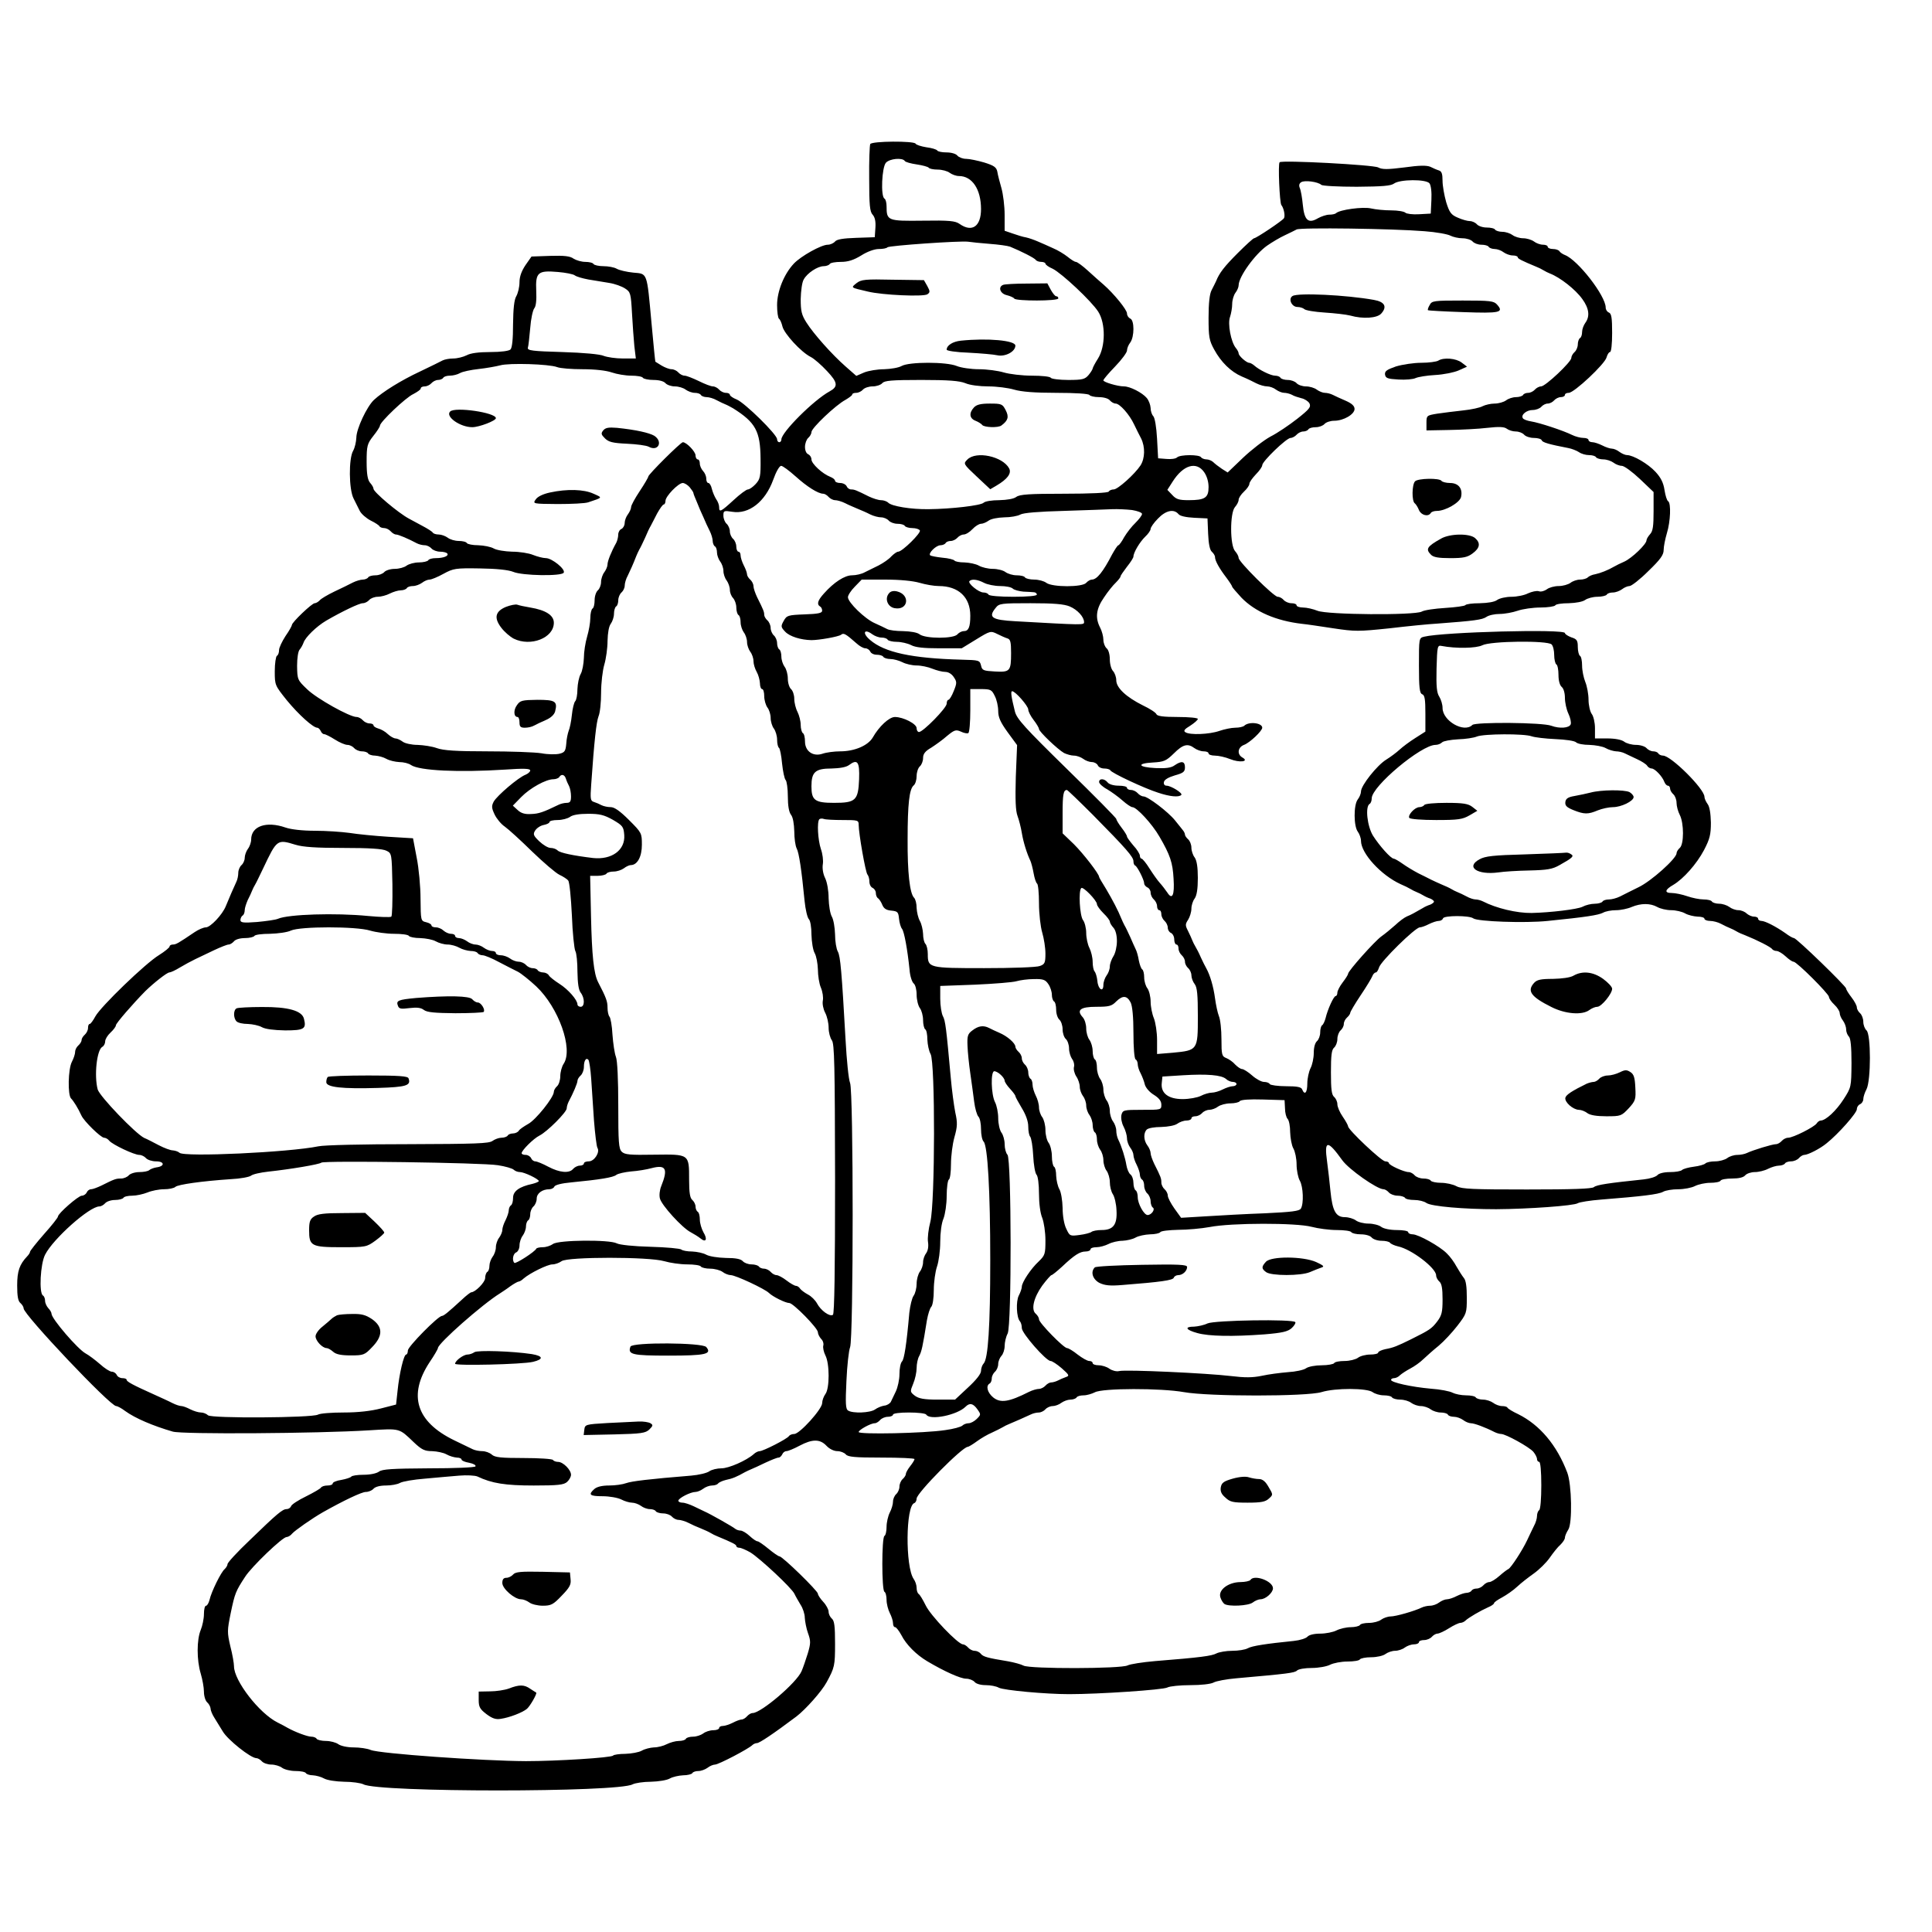 <svg xmlns="http://www.w3.org/2000/svg" width="300" height="300" version="1" viewBox="0 0 900 900">
  <path d="M405.4 67.1c-.3.6-.6 7.9-.5 16.1 0 12.3.3 15.4 1.6 16.8 1.1 1.2 1.5 3.2 1.3 6.1l-.3 4.4-8.7.3c-6.1.2-9 .7-9.8 1.7-.7.8-2.2 1.5-3.4 1.5-3 0-12.5 5.3-15.8 8.8-4.6 4.9-7.8 12.9-7.8 19.3 0 3.2.4 6 .9 6.4.5.3 1.2 1.9 1.6 3.6.8 3.3 8.6 11.9 13.2 14.2 1.6.8 5 3.8 7.6 6.6 5 5.3 5.2 7.2 1.2 9.4-7.4 4-22.5 19.1-22.5 22.4 0 .7-.4 1.3-1 1.3-.5 0-1-.6-1-1.4 0-2.2-15.1-17-18.8-18.5-1.8-.7-3.2-1.7-3.2-2.2 0-.5-.8-.9-1.9-.9-1 0-2.4-.7-3.1-1.5-.7-.8-2-1.5-2.9-1.5-.9 0-3.8-1.1-6.6-2.5-2.7-1.3-5.7-2.5-6.6-2.5-.9 0-2.2-.7-2.9-1.5-.7-.8-2.1-1.5-3.2-1.5-1 0-3.1-.8-4.6-1.7-1.5-.9-2.8-1.7-2.9-1.8-.1 0-.9-8.1-1.8-18-2.2-24-1.8-22.9-8.5-23.5-3-.3-6.5-1.1-7.7-1.8-1.2-.7-4-1.2-6.2-1.2s-4.3-.5-4.6-1c-.3-.6-2.1-1-3.8-1-1.8 0-4.2-.7-5.5-1.5-1.6-1.2-4.3-1.5-10.9-1.3l-8.7.3-2.8 4c-1.8 2.7-2.8 5.3-2.8 8 0 2.2-.7 5.1-1.5 6.5-1 1.7-1.4 5.8-1.5 13 0 6.9-.4 11-1.2 11.8-.7.7-4.4 1.2-9.4 1.2-5.3 0-9.2.5-11 1.5-1.6.8-4.4 1.5-6.2 1.5-1.8 0-4 .4-5 .9-.9.5-5.6 2.8-10.4 5.1-9 4.2-17.5 9.5-21.6 13.3-3.3 3.1-8.2 13.5-8.2 17.6-.1 2-.7 4.7-1.5 6.1-2.1 3.6-2 17.9.2 22.2l2.9 5.8c.7 1.4 3 3.4 5.1 4.5 2.1 1 4 2.3 4.1 2.7.2.4 1.2.8 2.2.8.9 0 2.3.7 3 1.5.7.8 1.8 1.5 2.5 1.5 1.1 0 5.8 2 9.7 4.1 1 .5 2.6.9 3.7.9 1 0 2.4.7 3.1 1.5.7.8 2.5 1.5 4.1 1.5 1.5 0 3 .4 3.3.9.7 1.1-1.8 2.1-5.4 2.1-1.6 0-3.2.4-3.5 1-.3.5-2.3 1-4.4 1-2 0-4.6.7-5.7 1.5-1 .8-3.5 1.5-5.5 1.5s-4.2.7-4.9 1.5c-.7.8-2.5 1.5-4.1 1.5-1.5 0-3.1.4-3.4 1-.3.5-1.5 1-2.5 1s-3.1.6-4.7 1.4c-1.5.8-5.4 2.7-8.6 4.2-3.1 1.5-6.2 3.3-6.8 4.1-.7.7-1.7 1.3-2.3 1.3-1.3 0-10.6 8.9-10.6 10.1 0 .4-1.3 2.8-3 5.2-1.6 2.5-3 5.4-3 6.5 0 1.2-.4 2.4-1 2.7-.5.3-1 3.6-1 7.2 0 6.5.1 6.6 5.6 13.5 5.6 6.8 12.3 12.8 14.2 12.8.5 0 1.2.7 1.6 1.5.3.8 1 1.5 1.6 1.5.6 0 2.8 1.1 5 2.5s4.8 2.5 5.9 2.5c1 0 2.4.7 3.1 1.5.7.8 2.3 1.5 3.6 1.5 1.2 0 2.6.4 2.9 1 .3.5 1.8 1 3.3 1 1.5.1 3.8.7 5.2 1.5 1.4.8 4.1 1.4 6 1.5 2 0 4.4.6 5.5 1.4 3.9 2.6 22 3.5 43.8 2.1 8.7-.6 11.7-.5 11.7.4 0 .6-1 1.5-2.2 2-3.4 1.3-13.2 9.7-14.8 12.5-1.1 2.1-1 3 .4 6 .9 1.9 3 4.5 4.8 5.7 1.7 1.2 7.4 6.4 12.7 11.6 5.3 5.1 11 10 12.7 10.8 1.7.8 3.6 2 4.1 2.7.6.7 1.3 8 1.7 16.1.3 8.2 1.1 15.7 1.6 16.7.6 1 1 5.4 1 9.7.1 5.3.5 8.4 1.5 9.7 2 2.6 1.9 6.6 0 6.6-.8 0-1.5-.5-1.5-1.1 0-2.1-4.3-7-8.4-9.6-2.2-1.4-4.5-3.2-4.9-3.9-.4-.8-1.7-1.4-2.7-1.4-1 0-2.2-.5-2.5-1-.3-.6-1.4-1-2.4-1s-2.4-.7-3.1-1.5c-.7-.8-2.2-1.5-3.4-1.5-1.1 0-3-.7-4-1.5-1.1-.8-3-1.5-4.3-1.5-1.3 0-2.3-.5-2.3-1 0-.6-.8-1-1.8-1s-2.7-.7-3.8-1.5c-1-.8-2.8-1.5-3.9-1.5s-2.9-.7-3.9-1.5c-1.1-.8-2.8-1.5-3.8-1.5s-1.8-.5-1.8-1c0-.6-.9-1-1.9-1-1.1 0-2.6-.7-3.5-1.5-.8-.8-2.4-1.5-3.5-1.5-1.2 0-2.1-.4-2.1-.9s-1.1-1.2-2.5-1.5c-2.5-.6-2.5-.8-2.6-10.9 0-5.6-.8-14.3-1.8-19.2l-1.7-9-11.5-.7c-6.3-.4-14.4-1.2-18.1-1.8-3.7-.5-10.9-1-16.1-1-5.8 0-11.1-.6-13.7-1.5-8.9-3.1-16-.7-16 5.6 0 1.3-.7 3.3-1.5 4.3-.8 1.1-1.5 3-1.5 4.2 0 1.2-.7 2.7-1.5 3.4-.8.7-1.5 2.3-1.5 3.6 0 1.4-.4 3.2-.9 4.2-1 2.1-3.5 7.8-4.9 11.3-1.6 4-7.2 9.9-9.3 9.9-1.1 0-3.4 1-5.2 2.2-7.7 5.2-8.7 5.8-10.2 5.8-.8 0-1.5.4-1.5.9s-2.2 2.3-4.9 4c-6.3 3.8-27.2 24-29.7 28.6-1 1.9-2.2 3.5-2.6 3.5-.5 0-.8.8-.8 1.9 0 1-.7 2.4-1.5 3.1-.8.7-1.5 1.8-1.5 2.5s-.7 1.8-1.5 2.5-1.5 2-1.5 3-.7 3.1-1.5 4.6c-1.8 3.4-2 15.5-.4 17.1 1.2 1.2 3.3 4.6 4.8 7.9 1.2 2.7 9.1 10.4 10.6 10.4.7 0 1.8.6 2.4 1.4 1.5 1.8 11.6 6.6 14 6.6 1 0 2.4.7 3.1 1.5.7.8 2.8 1.5 4.7 1.5 4 0 4.2 2.3.2 2.8-1.3.2-2.8.8-3.4 1.3-.5.5-2.6.9-4.6.9-2 0-4.2.7-4.9 1.5-.7.8-2.3 1.5-3.6 1.5-2.4 0-3 .2-9.2 3.3-1.9.9-4 1.7-4.8 1.7-.8 0-1.7.7-2 1.5-.4.8-1.4 1.5-2.3 1.5-1.6 0-11.1 8.3-11.1 9.7 0 .5-2.9 4.2-6.5 8.2-3.6 4.1-6.5 7.8-6.5 8.2 0 .4-.6 1.4-1.3 2.1C9.1 589 8 592.1 8 598.8c0 5 .4 7.3 1.5 8.2.8.7 1.5 1.8 1.5 2.5 0 2.9 40.3 45.5 43.1 45.5.6 0 2.5 1 4.2 2.3 4.7 3.4 12.9 6.9 22.2 9.6 4.4 1.3 67.2.9 91.4-.6 14.7-.9 13.9-1.1 20.9 5.6 3.6 3.4 5 4.1 8.5 4.1 2.3.1 5.3.7 6.7 1.5 1.4.8 3.5 1.4 4.8 1.5 1.2 0 2.2.4 2.2.9s1.6 1.2 3.5 1.5c2 .4 3.3 1.1 3 1.7-.4.5-9.5.9-21.8.9-17.1.1-21.6.4-23.1 1.5-1.2.9-4.2 1.5-7.2 1.5-2.9 0-5.5.4-5.8.9-.3.4-2.4 1.1-4.6 1.5-2.2.3-4 1.1-4 1.6 0 .6-1.1 1-2.4 1-1.4 0-2.7.4-3.1 1-.3.5-3.4 2.3-7 4.1-3.5 1.7-6.6 3.7-6.9 4.5-.3.8-1.2 1.4-2.1 1.4-1.9 0-4.4 2.1-17.2 14.5-5.7 5.4-10.3 10.4-10.3 11.1 0 .6-.6 1.6-1.3 2.3-1.7 1.3-6.3 10.7-7.1 14.4-.4 1.5-1.1 2.7-1.6 2.7-.6 0-1 1.7-1 3.9 0 2.1-.7 5.5-1.5 7.4-1.9 4.6-1.9 14 0 20.3.8 2.7 1.5 6.5 1.5 8.5s.7 4.2 1.5 4.9c.8.7 1.5 2 1.6 2.9 0 .9.8 2.8 1.7 4.2.9 1.5 2.7 4.4 4 6.5 2.3 3.9 13 12.4 15.6 12.4.7 0 1.9.7 2.6 1.5.7.8 2.7 1.5 4.4 1.5 1.7 0 4 .7 5 1.5 1.1.8 3.9 1.5 6.2 1.5 2.4 0 4.6.4 4.9 1 .3.5 1.8 1 3.3 1 1.5.1 3.8.7 5.2 1.5 1.5.8 5.3 1.4 9.3 1.5 3.8 0 7.8.6 9 1.2 6.8 3.8 118.7 3.8 125.4 0 1.2-.6 5-1.2 8.5-1.2 3.6-.1 7.4-.7 8.8-1.5 1.4-.8 4.2-1.4 6.2-1.5 2 0 4-.5 4.3-1 .3-.6 1.6-1 2.9-1 1.2 0 3.1-.7 4.2-1.5 1-.8 2.6-1.5 3.5-1.5 1.6 0 15.6-7.3 17.4-9.1.5-.5 1.5-.9 2.1-.9 1.2 0 7.6-4.3 18.4-12.4 4.3-3.3 11.8-11.7 14.1-16 3.7-6.8 3.9-7.7 3.9-17.9 0-8.1-.3-10.7-1.5-11.7-.8-.7-1.5-2.1-1.5-3.2 0-1-1.1-3.1-2.5-4.6-1.4-1.5-2.5-3.2-2.5-3.8 0-1.3-16.5-17.4-17.9-17.4-.5 0-2.8-1.6-5.1-3.5s-4.6-3.5-5.1-3.5c-.6 0-2.2-1.1-3.7-2.5s-3.4-2.5-4.2-2.5c-.9 0-2-.4-2.6-.9-.9-.8-11.4-6.8-14.4-8.1-.8-.4-3-1.4-4.8-2.3-1.9-.9-4.2-1.7-5.3-1.7-1 0-1.9-.4-1.9-.9 0-1.2 5.7-4.1 8-4.1.9 0 2.5-.7 3.6-1.5 1-.8 2.9-1.5 4.1-1.5 1.2 0 2.4-.4 2.8-.9.3-.5 2-1.3 3.7-1.7 3-.6 5.1-1.5 8.8-3.6.8-.4 2.2-1.1 3-1.4.8-.3 3.8-1.7 6.5-3 2.8-1.3 5.5-2.4 6.2-2.4.6 0 1.3-.7 1.7-1.5.3-.8 1.2-1.5 1.9-1.5.8 0 3.5-1.1 6.1-2.5 6-3.2 9.6-3.2 12.6 0 1.4 1.5 3.5 2.5 5.1 2.5 1.4 0 3.2.7 3.9 1.5 1 1.2 4.2 1.5 16.6 1.5 8.5 0 15.4.3 15.4.7 0 .5-.9 1.9-2 3.3s-2 3-2 3.6c0 .6-.7 1.7-1.5 2.4s-1.5 2.3-1.5 3.5c0 1.2-.7 2.8-1.5 3.5-.8.7-1.5 2.3-1.5 3.5 0 1.3-.7 3.6-1.5 5.1-.8 1.6-1.5 4.6-1.5 6.6s-.4 4-1 4.3c-1.3.8-1.3 25.2 0 26 .6.3 1 2.1 1 3.8 0 1.8.7 4.5 1.5 6.1.8 1.5 1.5 3.7 1.5 4.7 0 1.1.4 1.9 1 1.9.5 0 1.8 1.7 2.9 3.7 2.2 4.4 7 9.2 12.1 12.2 7.9 4.7 15.5 8.1 18.1 8.1 1.4 0 3.2.7 3.9 1.5.7.9 2.9 1.5 5.2 1.5 2.2 0 4.9.5 6.1 1.2 2.3 1.2 21.9 3 32.7 3 13.9 0 43.8-2 45.8-3.1 1.1-.6 6-1.1 10.7-1.1 5 0 9.5-.5 10.8-1.2 1.2-.7 6-1.6 10.7-2 23.8-2.1 27.1-2.5 28.2-3.6.7-.7 3.8-1.2 6.9-1.2 3.1 0 7-.7 8.5-1.5 1.6-.8 5.2-1.5 8.1-1.5 2.8 0 5.5-.4 5.8-1 .3-.5 2.7-1 5.3-1 2.6 0 5.6-.7 6.6-1.5 1.1-.8 3.1-1.5 4.5-1.5s3.5-.7 4.5-1.5c1.1-.8 3-1.5 4.3-1.5 1.3 0 2.3-.5 2.3-1 0-.6 1.1-1 2.4-1 1.3 0 2.9-.7 3.6-1.5.7-.8 1.9-1.5 2.6-1.5.8 0 3.2-1.1 5.4-2.5s4.6-2.5 5.3-2.5c.7 0 1.8-.5 2.3-1 1.4-1.4 7.1-4.7 10.7-6.3 1.5-.6 2.7-1.5 2.7-1.9 0-.4 1.7-1.6 3.8-2.7 2-1.1 5.2-3.3 7-5 1.8-1.7 5.3-4.4 7.7-6.1 2.4-1.7 5.8-5 7.4-7.3 1.6-2.3 3.8-5.1 5-6.1 1.1-1.1 2.1-2.5 2.1-3.3 0-.7.7-2.4 1.6-3.8 1.9-2.9 1.6-21-.5-26.5-4.9-12.9-12.8-22.2-22.8-27.2-2.6-1.2-4.9-2.6-5.1-3.1-.2-.4-1.3-.7-2.5-.7s-3.1-.7-4.1-1.5c-1.1-.8-3.2-1.5-4.7-1.5s-3.1-.5-3.4-1c-.3-.6-2.4-1-4.6-1-2.2 0-5-.6-6.2-1.2-1.2-.7-5.8-1.6-10.2-1.9-9-.8-18.5-2.9-18.5-4.1 0-.4.6-.8 1.4-.8.8 0 2.1-.6 2.8-1.4.8-.7 2.9-2.1 4.8-3.1s4.6-2.9 6.1-4.4c1.5-1.4 4.6-4.2 7.1-6.2 2.4-2 6.3-6.2 8.7-9.3 4.3-5.6 4.4-5.9 4.4-13.1 0-5-.4-8.1-1.4-9.2-.8-1-2.3-3.4-3.4-5.3-1-1.9-3-4.7-4.5-6.1-3.2-3.3-13.3-8.9-15.9-8.9-1.2 0-2.1-.5-2.1-1 0-.6-2.4-1-5.3-1-3.1 0-6.1-.6-7.3-1.5-1-.8-3.7-1.5-5.9-1.5s-4.9-.7-5.9-1.5c-1.1-.8-3.4-1.5-5.1-1.5-4.2 0-5.8-2.9-6.7-12-.4-4.1-1.1-10.4-1.6-14-1.4-10 .2-10.1 7.1-.5 3 4.2 16.2 13.5 19.2 13.5.7 0 1.8.7 2.5 1.5s2.5 1.5 4.1 1.5c1.5 0 3.1.5 3.4 1 .3.6 2.3 1 4.3 1 2.1 0 4.6.6 5.7 1.4 2.3 1.6 17.5 2.9 32.5 2.9 15-.1 36.2-1.6 38-2.8.8-.5 5.8-1.3 11-1.7 18.9-1.5 26.5-2.4 28.7-3.6 1.2-.7 4.4-1.2 7.1-1.2 2.7 0 6.3-.7 7.8-1.5 1.6-.8 4.8-1.5 7.1-1.5s4.5-.4 4.8-1c.3-.6 2.8-1 5.4-1 3.1 0 5.3-.5 6.1-1.5.7-.8 2.7-1.5 4.5-1.5 1.8 0 4.6-.7 6.1-1.5 1.6-.8 3.9-1.5 5.1-1.5 1.2 0 2.5-.5 2.8-1 .3-.6 1.7-1 2.9-1 1.3 0 2.9-.7 3.6-1.5.7-.8 1.8-1.5 2.5-1.5 1.7 0 7.4-2.9 10.4-5.4 5.4-4.3 14.1-14.1 14.1-15.9 0-1 .7-2 1.5-2.3.8-.4 1.5-1.4 1.5-2.4s.7-3.1 1.5-4.6c2.1-4.1 2.1-25.6 0-27.4-.8-.7-1.5-2.5-1.5-4s-.7-3.3-1.5-4c-.8-.7-1.5-1.9-1.5-2.7 0-.8-1.1-2.9-2.5-4.7-1.4-1.8-2.5-3.6-2.5-4.1 0-1.1-23.1-23.5-24.3-23.5-.5 0-2.3-1-4-2.3-4.6-3.2-9.5-5.7-11.2-5.7-.8 0-1.5-.5-1.5-1 0-.6-.9-1-1.9-1-1.1 0-2.6-.7-3.5-1.5-.8-.8-2.5-1.5-3.8-1.5-1.3 0-3.2-.7-4.2-1.5-1.1-.8-3.2-1.5-4.7-1.5s-3.1-.5-3.4-1c-.3-.6-2.1-1-3.9-1-1.9 0-5.3-.7-7.6-1.5s-5.6-1.5-7.2-1.5c-3.6 0-3.3-1.5.7-3.8 4.7-2.8 10.8-9.6 14.3-16.2 2.7-5.2 3.2-7.2 3.2-12.8-.1-4.3-.6-7.4-1.5-8.6-.8-1.1-1.5-2.6-1.5-3.4 0-3.7-15.6-19.2-19.3-19.2-.9 0-1.9-.5-2.2-1-.3-.6-1.4-1-2.4-1s-2.4-.7-3.1-1.5c-.7-.8-2.9-1.5-4.9-1.5-2 0-4.5-.7-5.5-1.5-1.2-.9-4.2-1.5-7.8-1.5H743v-4.8c0-2.6-.7-5.6-1.5-6.6-.8-1.1-1.5-4.1-1.5-6.7 0-2.5-.7-6.3-1.5-8.2-.8-2-1.5-5.4-1.5-7.6 0-2.2-.4-4.3-1-4.6-.5-.3-1-2.2-1-4.1 0-3-.4-3.7-3-4.5-1.6-.6-3-1.5-3-2 0-2-56.7-.5-65.6 1.7-2.4.6-2.4.7-2.4 13.4 0 10.4.3 12.9 1.5 13.4 1.2.4 1.5 2.4 1.5 9v8.4l-4.7 3c-2.7 1.7-5.9 4.1-7.3 5.4-1.4 1.3-4.2 3.4-6.3 4.7-4.2 2.6-11.7 12-11.7 14.8 0 1-.7 2.7-1.5 3.7-2 2.6-1.9 12.5 0 15 .8 1.1 1.5 3 1.5 4.3 0 5.8 9.3 16 18.5 20.2 1.7.7 3.7 1.7 4.5 2.2.8.5 2.2 1.2 3 1.5.8.3 2.2 1 3 1.5.8.5 2.3 1.2 3.3 1.5.9.4 1.7 1 1.7 1.4 0 .4-.8 1-1.7 1.4-1 .3-2.6 1-3.5 1.6-4 2.3-5.4 3.1-7.4 3.9-1.2.5-3.6 2.3-5.5 4.1-1.9 1.7-4.7 4-6.4 5.2-3.1 2.2-15.5 16.1-15.5 17.4 0 .4-1.1 2.2-2.5 4-1.4 1.8-2.5 4-2.5 4.8 0 .9-.4 1.6-.8 1.6-.9 0-3.7 6.1-4.7 10.3-.4 1.5-1.1 3-1.6 3.3-.5.3-.9 1.8-.9 3.3 0 1.6-.7 3.4-1.5 4.1-.9.8-1.5 2.9-1.5 5.5 0 2.4-.7 5.6-1.5 7.1-.8 1.6-1.5 4.8-1.5 7.1 0 4.3-1.2 5.7-2.4 2.8-.4-1.1-2.2-1.5-7.5-1.5-3.8 0-7.3-.5-7.6-1-.3-.6-1.5-1-2.7-1-1.1 0-3.6-1.3-5.5-3-1.8-1.6-4-3-4.7-3-.7 0-2.1-1-3.2-2.1-1-1.2-2.9-2.5-4.1-3-2.1-.8-2.3-1.5-2.3-8.8 0-4.4-.5-9.2-1.2-10.8-.6-1.5-1.4-5.3-1.8-8.3-.7-5.3-2.3-10.8-4.1-14-.5-.8-1.6-3.1-2.5-5-.8-1.9-2-4.2-2.5-5-.5-.8-1.2-2.2-1.5-3-.3-.8-1.2-2.8-2-4.4-1.3-2.5-1.3-3.1.1-5.2.8-1.3 1.5-3.6 1.5-5.1 0-1.5.7-3.7 1.5-4.7 1-1.4 1.5-4.5 1.5-9.6s-.5-8.2-1.5-9.6c-.8-1-1.5-3.1-1.5-4.5 0-1.5-.7-3.2-1.5-3.9-.8-.7-1.5-1.7-1.5-2.2 0-.5-.4-1.4-1-2.1-.5-.7-2.2-2.7-3.6-4.5-3.2-4-12.7-11.2-14.7-11.2-.8 0-2-.7-2.7-1.5-.7-.8-2.1-1.5-3.1-1.5-1.1 0-1.9-.5-1.9-1 0-.6-1.7-1-3.9-1s-4.4-.6-5.1-1.5c-1.5-1.9-4-2-4-.2 0 .7 1.7 2.3 3.8 3.4 2 1.2 5.2 3.5 7.1 5.2 1.9 1.7 4 3.1 4.6 3.1 2 0 9.2 7.8 12.6 13.7 5 8.6 6.2 12.1 6.6 19.7.5 7.6-.6 10-2.9 6.4-.9-1.3-2.4-3.3-3.5-4.5-1.1-1.2-3.2-4.2-4.8-6.7-1.6-2.6-3.3-4.6-3.7-4.6-.4 0-.8-.6-.8-1.4 0-.7-1.3-2.9-3-4.7-1.6-1.9-3-3.8-3-4.2 0-.5-1.1-2.3-2.5-4.1-1.4-1.8-2.5-3.7-2.5-4.1 0-.5-10.4-11-23.1-23.4-19.6-19.2-23.2-23.2-24.1-26.6-1.7-6.9-2.1-9.5-1.3-9.5 1.5 0 7.5 6.9 7.5 8.5 0 .9 1.1 3.1 2.5 4.9 1.4 1.8 2.5 3.7 2.5 4.2 0 1.2 8.7 9.5 11.7 11.2 1.3.6 3.3 1.2 4.6 1.2 1.3 0 3.2.7 4.3 1.5 1 .8 2.9 1.5 4 1.5 1.2 0 2.4.7 2.8 1.5.3.8 1.6 1.5 3 1.5 1.3 0 2.6.4 2.8.8.4 1.2 16 8.5 22.4 10.5 5.4 1.8 9.6 2.2 10.7 1 .8-.8-4.8-4.3-6.9-4.3-.9 0-1.4-.7-1.2-1.7.2-1.1 2.1-2.2 5.1-3.1 4-1.1 4.7-1.7 4.7-3.8 0-2.8-1.6-3.1-4.8-.9-1.6 1.2-4.1 1.5-8.9 1.3-8.2-.4-9-2.2-1.2-2.6 5.1-.3 6.1-.7 9.7-4.2 4.3-4.3 6.5-4.8 9.6-2.5 1.1.8 3 1.5 4.3 1.5 1.3 0 2.3.4 2.3 1 0 .5 1.3 1 3 1 1.6 0 4.8.7 7 1.6 4.4 1.8 9.1 1.2 5.8-.7-2.7-1.5-2.2-4.8.7-5.9 2.7-1 8.5-6.5 8.5-8 0-2.3-6.3-3-8.4-.9-.6.5-2.4.9-4.2.9-1.7 0-5.1.7-7.4 1.5-4.6 1.6-13.7 2-15.8.6-1-.6-.5-1.4 2.2-3 2-1.3 3.6-2.7 3.6-3.2s-4.2-.9-9.4-.9c-6.7 0-9.5-.4-9.9-1.3-.2-.7-3.1-2.6-6.3-4.1-7.8-3.9-12.4-8.2-12.4-11.7 0-1.5-.7-3.4-1.5-4.3-.8-.8-1.5-3.2-1.5-5.4 0-2.3-.6-4.5-1.5-5.2-.8-.7-1.5-2.5-1.5-4s-.7-4.1-1.5-5.6c-2.4-4.6-1.9-8.8 1.8-14.1 1.7-2.6 4.2-5.7 5.5-6.9 1.2-1.2 2.2-2.5 2.2-2.9 0-.4 1.4-2.4 3-4.5 1.7-2.1 3-4.2 3-4.7 0-1.9 3-6.9 5.5-9.3 1.4-1.3 2.5-2.9 2.5-3.6 0-.7 1.5-2.9 3.4-4.8 3.6-3.8 7.4-4.7 9.6-2.1.7.9 3.5 1.5 7.3 1.7l6.2.3.3 7.2c.2 4.7.8 7.5 1.7 8.3.8.7 1.5 1.8 1.5 2.5 0 1.7 2 5.3 5.3 9.6 1.5 2 2.7 3.9 2.7 4.2 0 .3 2 2.6 4.3 5.1 6.4 6.6 16.2 10.8 28.2 12.2 2.2.2 8.8 1.2 14.7 2.1 10 1.5 11.6 1.5 26 0 8.4-1 18.5-2 22.3-2.2 17.3-1.3 21-1.8 22.9-3.1 1.1-.8 3.9-1.4 6.2-1.4 2.3 0 6.1-.7 8.4-1.5 2.3-.8 7.1-1.5 10.6-1.5 3.4 0 6.6-.5 6.9-1 .3-.6 3.2-1 6.3-1 3.4-.1 6.5-.7 7.6-1.5 1.1-.8 3.7-1.5 5.7-1.5 2.1 0 4.1-.5 4.4-1 .3-.6 1.6-1 2.9-1 1.2 0 3.1-.7 4.2-1.5 1-.8 2.6-1.5 3.5-1.5.9 0 4.9-3.1 8.8-7 5.6-5.4 7.1-7.5 7.1-9.8 0-1.6.7-5.1 1.5-7.8 1.7-5.5 2-14 .6-14.9-.6-.3-1.3-2.7-1.7-5.2-.5-3.4-1.7-5.8-4.2-8.5-3.4-3.7-10.4-7.8-13.3-7.8-.8 0-2.4-.7-3.5-1.5-1-.8-2.6-1.5-3.5-1.5-.9 0-3-.7-4.5-1.5-1.6-.8-3.7-1.5-4.6-1.5-1 0-1.8-.5-1.8-1 0-.6-1.1-1-2.4-1-1.3 0-3.7-.6-5.3-1.4-4-2-15.2-5.7-19.1-6.3-1.8-.3-3.5-.9-3.8-1.5-1-1.5 1.7-3.8 4.6-3.8 1.5 0 3.3-.7 4-1.5.7-.8 2-1.5 3-1.5s2.3-.7 3-1.5c.7-.8 2.1-1.5 3.1-1.5 1.1 0 1.9-.5 1.9-1 0-.6.8-1 1.8-1 2.5 0 16.8-13.4 17.6-16.5.4-1.4 1.1-2.5 1.6-2.5.6 0 1-3.7 1-8.9 0-7-.3-9-1.5-9.5-.8-.3-1.5-1.3-1.5-2.3 0-5.5-13-22.2-19-24.5-1-.4-2.1-1.1-2.5-1.7-.3-.6-1.7-1.1-3.1-1.1-1.3 0-2.4-.5-2.4-1 0-.6-1-1-2.2-1-1.3 0-3.2-.7-4.2-1.5-1.1-.8-3.4-1.5-5-1.5-1.7 0-4-.7-5-1.5-1.1-.8-3.2-1.5-4.7-1.5s-3.1-.5-3.4-1c-.3-.6-2.1-1-3.9-1-1.9 0-3.9-.7-4.6-1.5-.7-.8-2.2-1.5-3.3-1.5-1.1 0-3.6-.7-5.6-1.6-3.1-1.3-3.9-2.4-5.4-7.2-.9-3.2-1.7-7.6-1.7-10 0-3.2-.4-4.4-1.7-4.8-1-.3-2.8-1.1-4-1.7-1.7-.7-5-.7-12.1.3-7.9 1-10.3 1-12.2 0-2.2-1.2-44.9-3.5-45.9-2.4-.8.7 0 18.8.8 19.9 1.2 1.5 1.9 5.2 1.2 6.2-.8 1.2-12.9 9.3-13.9 9.3-.4 0-3.8 3.1-7.6 6.9-6.3 6.3-8.6 9.3-10.1 13.1-.4.8-1.3 2.7-2.1 4.2-.9 1.7-1.4 5.9-1.4 12.8 0 9 .3 10.6 2.6 14.8 3.2 5.9 7.8 10.4 12.9 12.6 2.2.9 5.3 2.4 6.8 3.2 1.6.8 3.8 1.4 5 1.4 1.2 0 3.1.7 4.1 1.5 1.1.8 2.8 1.5 3.8 1.5s2.6.4 3.6.9c.9.6 2.9 1.2 4.4 1.6 1.5.3 3.2 1.4 3.8 2.4.8 1.7 0 2.7-5.7 7.2-3.7 2.9-9.3 6.7-12.5 8.3-3.1 1.7-8.9 6.2-12.8 9.9l-7.1 6.8-2.7-1.7c-1.5-1-3.3-2.4-4-3.1-.7-.7-2.2-1.3-3.2-1.3s-2.2-.5-2.5-1c-.8-1.3-9.8-1.3-11.2.1-.6.6-2.8.9-4.9.7l-3.9-.3-.5-9.2c-.3-5.3-1-9.7-1.8-10.5-.6-.6-1.2-2.3-1.2-3.8-.1-1.4-.8-3.4-1.8-4.6-2.1-2.5-7.8-5.4-10.6-5.4-3 0-9.6-2-9.6-2.8 0-.5 2.5-3.4 5.5-6.5s5.5-6.5 5.5-7.4c0-1 .7-2.7 1.5-3.7 2-2.7 2-10.5 0-11.2-.8-.4-1.5-1.4-1.5-2.4 0-1.7-6.1-9.2-10.9-13.4-1.4-1.2-4.6-4-7.2-6.4-2.5-2.3-5.1-4.2-5.7-4.2-.6 0-2.3-1.1-3.9-2.4-1.5-1.2-4.6-3.1-6.8-4-2.2-1-5.3-2.4-7-3.1-1.6-.7-4.1-1.6-5.5-1.9-1.4-.2-4.2-1.1-6.2-1.8l-3.8-1.3v-7.4c0-4.1-.7-9.7-1.5-12.5-.8-2.8-1.7-6.2-1.9-7.6-.4-2.1-1.6-2.9-6.1-4.3-3.1-.9-6.9-1.7-8.4-1.7-1.6 0-3.4-.7-4.1-1.5-.7-.9-2.9-1.5-5.1-1.5-2.1 0-4-.4-4.3-.9-.3-.5-2.6-1.2-5.1-1.5-2.4-.4-4.7-1.1-5-1.7-.9-1.3-20.2-1.2-21.1.2zm16.1 7.9c.3.5 2.8 1.2 5.6 1.6 2.7.4 5.2 1.1 5.5 1.5.3.5 2.2.9 4.2.9s4.6.7 5.6 1.5c1.1.8 3 1.5 4.3 1.5 6.2 0 10.3 6.2 10.3 15.4 0 8.1-4.2 11-10 6.9-2-1.4-4.7-1.7-17.2-1.5-16.3.2-16.8 0-16.8-6.7 0-1.6-.4-3.3-1-3.6-1.8-1.1-1.2-14.6.7-16.7 1.7-1.9 7.7-2.5 8.8-.8zm194 11.1c.5.5 7.9.9 16.5.9 12-.1 15.9-.4 17.4-1.5 2.7-2 14.9-2.1 16.5-.1.7.9 1.1 4 .9 7.8l-.3 6.3-5.4.3c-3 .2-5.9-.2-6.4-.7-.6-.6-3.6-1.1-6.6-1.1-3.1 0-7.3-.4-9.4-.9-3.8-.9-14.7.6-16.3 2.2-.4.4-1.8.7-3.2.7-1.3 0-3.7.8-5.3 1.7-4.4 2.6-6.3 1-7-6.3-.3-3.2-.9-6.7-1.4-7.8-.5-1.2-.3-2.1.6-2.7 1.6-1.1 7.9-.2 9.4 1.2zm48 21.6c5.5.4 11 1.4 12.2 2.1 1.2.6 3.7 1.2 5.6 1.2 1.9 0 4 .7 4.7 1.5.7.8 2.5 1.5 4.1 1.5 1.5 0 3.1.4 3.4 1 .3.5 1.6 1 2.8 1 1.2 0 3.1.7 4.1 1.5 1.1.8 3 1.5 4.3 1.5 1.3 0 2.3.4 2.3.8 0 .7 1.8 1.6 9 4.6.8.3 2.2 1 3 1.5.8.5 2.2 1.2 3 1.5 4.7 1.8 11.9 7.4 15.1 11.9 3.2 4.4 3.6 8.1 1.4 11.1-.8 1.1-1.5 3-1.5 4.2 0 1.3-.4 2.6-1 2.9-.5.3-1 1.7-1 2.9 0 1.3-.7 2.9-1.5 3.6-.8.7-1.5 1.9-1.5 2.7 0 1.9-12.1 13.3-14.1 13.3-.9 0-2.2.7-2.9 1.5-.7.8-2.1 1.5-3.1 1.5s-2.1.4-2.4 1c-.3.5-1.8 1-3.3 1-1.5 0-3.6.7-4.6 1.5-1.1.8-3.5 1.5-5.4 1.5-1.8 0-4.3.6-5.5 1.2-1.2.7-5.3 1.6-9.2 2-3.8.4-9.2 1.1-12 1.5-4.9.8-5 .9-5 4.3v3.5l10.5-.2c5.8-.1 13.8-.5 17.9-1 5.4-.6 7.8-.5 9 .4.9.7 2.8 1.3 4.2 1.3 1.5 0 3.2.7 3.9 1.5.7.8 2.7 1.5 4.5 1.5 1.9 0 3.5.5 3.7 1.1.3 1 3.5 1.9 12.3 3.6 1.7.3 3.9 1.2 5 1.9 1.1.8 3.2 1.4 4.7 1.4s3 .4 3.3 1c.3.5 1.9 1 3.4 1s3.6.7 4.7 1.5c1 .8 2.8 1.5 3.9 1.5s4.9 2.8 8.4 6.1l6.4 6.1v8.9c0 6.9-.3 9.3-1.6 10.7-.9 1-1.7 2.3-1.7 2.9 0 1.8-6.8 8.3-10.3 9.9-1.8.8-3.9 1.8-4.7 2.3-2.9 1.7-6.5 3.1-8.9 3.6-1.4.2-2.9.9-3.5 1.5-.5.5-2.1 1-3.6 1-1.4 0-3.4.7-4.4 1.5-1.1.8-3.6 1.5-5.5 1.5-2 0-4.5.7-5.5 1.5-1.1.8-2.8 1.3-3.8.9-1-.3-3.2.2-5 1-1.7.9-5.2 1.6-7.8 1.6-2.5 0-5.5.7-6.6 1.5-1.2.9-4.2 1.4-8.1 1.5-3.4 0-6.4.4-6.7.9-.3.4-4.5 1-9.4 1.3-4.8.3-9.8 1-10.9 1.7-3.5 1.8-44.1 1.5-48.6-.4-2-.8-5-1.5-6.7-1.5-1.6 0-3-.5-3-1 0-.6-1.1-1-2.4-1-1.3 0-2.9-.7-3.6-1.5-.7-.8-1.9-1.5-2.8-1.5-1.8 0-18.2-16.3-18.2-18.1 0-.7-.7-2.1-1.6-3.1-2.5-2.6-2.5-17.9-.1-20.6.9-1 1.7-2.5 1.7-3.4 0-.8 1.1-2.5 2.5-3.8 1.4-1.3 2.5-2.9 2.5-3.6 0-.8 1.4-2.7 3-4.4 1.7-1.7 3-3.6 3-4.3 0-1.8 11.3-12.7 13.2-12.7.8 0 2.1-.7 2.8-1.5.7-.8 2.1-1.5 3.1-1.5s2.1-.5 2.4-1c.3-.6 1.9-1 3.4-1 1.6 0 3.4-.7 4.1-1.5.7-.8 2.7-1.5 4.5-1.5 4.4 0 9.5-3 9.5-5.5 0-1.4-1.3-2.6-4.3-3.9-2.3-1-5-2.2-5.9-2.7-1-.5-2.6-.9-3.6-.9s-2.7-.7-3.8-1.5c-1-.8-3.3-1.5-5-1.5-1.7 0-3.7-.7-4.4-1.5-.7-.8-2.5-1.5-4.1-1.5-1.5 0-3.1-.5-3.4-1-.3-.6-1.5-1-2.5-1-2 0-7.5-2.7-9.8-4.8-.7-.6-1.8-1.2-2.3-1.2-1.2 0-4.9-3.2-4.9-4.4 0-.5-.6-1.7-1.3-2.5-2.3-2.8-3.9-11.4-2.7-14.5.5-1.5 1-4.2 1-6 0-1.8.7-4.1 1.5-5.2.8-1 1.5-2.6 1.5-3.5 0-4 7.7-14.6 13.3-18.5 2.3-1.6 6-3.8 8.2-4.8 2.2-1 4.7-2.3 5.5-2.7 1.7-1 44.9-.4 59.5.8zM461 113.6c4.1.3 8.4.9 9.5 1.3 5.1 2.1 11.5 5.3 12 6.2.4.5 1.5.9 2.6.9 1 0 1.9.4 1.9.8 0 .5 1.5 1.6 3.4 2.4 4.2 2.1 18.1 15.1 21.2 20 3.5 5.5 3.4 16.2-.1 21.8-1.4 2.2-2.5 4.3-2.5 4.7-.1.5-.9 1.8-1.9 3-1.7 2-2.9 2.3-9.5 2.3-4.1 0-7.8-.5-8.1-1-.3-.6-4.3-1-8.8-1-4.5 0-10.4-.7-13.1-1.5-2.7-.8-7.9-1.5-11.6-1.5-3.7 0-8.4-.7-10.3-1.5-4.8-2-22.2-2-25.7 0-1.4.8-5 1.4-8.1 1.5-3.1 0-7.3.7-9.3 1.5l-3.7 1.6-4.9-4.3c-6.5-5.7-15-15.3-18.3-20.5-2.3-3.6-2.7-5.4-2.7-11 .1-3.8.6-7.8 1.4-9.1 1.6-3 6.5-6.2 9.3-6.2 1.2 0 2.5-.5 2.8-1 .3-.6 2.7-1 5.2-1 3.3 0 5.9-.8 9.5-3 2.8-1.8 6.2-3 8.1-3 1.9 0 3.7-.3 4.1-.8.9-.8 33.9-3.1 37.6-2.6 1.4.2 5.9.7 10 1zm-193.2 14.7c.8.6 3.6 1.4 6.3 1.9 2.7.4 7 1.2 9.7 1.6 2.6.4 5.9 1.6 7.4 2.6 2.5 1.6 2.7 2.3 3.2 11.4.3 5.3.8 12.3 1.1 15.4l.7 5.8h-6c-3.4 0-7.3-.6-8.9-1.2-1.7-.8-9.5-1.5-19.3-1.8-14-.4-16.4-.7-16.1-2 .3-.8.7-5 1.1-9.2.3-4.2 1.2-8.3 1.9-9.2.8-.9 1.1-3.9.9-8.1-.4-8.7.8-9.6 10.1-8.8 3.6.3 7.2 1 7.9 1.6zm-8.3 42.7c1.5.6 6.8 1 11.9 1 5.8 0 11 .6 13.6 1.5 2.3.8 6.4 1.5 9.1 1.5 2.6 0 5.1.4 5.4 1 .3.5 2.6 1 4.9 1 2.7 0 4.8.6 5.6 1.5.7.8 2.7 1.5 4.4 1.5 1.7 0 4 .7 5 1.5 1.1.8 3 1.5 4.2 1.5 1.3 0 2.6.4 2.9 1 .3.5 1.5 1 2.7 1 1.1 0 3.2.6 4.6 1.4 1.5.8 3.4 1.7 4.2 2 .8.3 2.4 1.2 3.5 1.8 10.5 6.6 12.7 10.7 12.8 23.5.1 8.4-.2 9.5-2.3 11.8-1.3 1.4-2.9 2.5-3.6 2.5-.7 0-3.7 2.2-6.7 5-6 5.5-6.7 5.8-6.7 3.2 0-1-.6-2.6-1.4-3.7-.7-1.1-1.6-3.2-2-4.8-.3-1.5-1.1-2.7-1.6-2.7-.6 0-1-.9-1-2.1 0-1.1-.7-2.7-1.5-3.5-.8-.9-1.5-2.4-1.5-3.5 0-1-.4-1.9-1-1.9-.5 0-1-.9-1-1.9 0-1.7-4.2-6.1-5.9-6.1-1 0-16.1 15-16.1 16 0 .4-1.8 3.5-4 6.8s-4 6.6-4 7.4c0 .8-.7 2.3-1.5 3.4-.8 1-1.5 2.9-1.5 4 0 1.2-.7 2.4-1.5 2.8-.8.3-1.5 1.5-1.5 2.6s-.4 2.8-.9 3.8c-2.4 4.3-4.1 8.6-4.1 10.2 0 .9-.7 2.5-1.5 3.6-.8 1-1.5 3.1-1.5 4.5 0 1.5-.7 3.2-1.5 3.9-.8.7-1.5 2.7-1.5 4.6 0 1.8-.4 3.6-1 3.9-.5.3-1 2.3-1 4.4 0 2.1-.7 6-1.5 8.7-.8 2.7-1.5 7.1-1.5 9.9-.1 2.7-.7 6.1-1.5 7.5-.8 1.4-1.4 4.5-1.5 7 0 2.6-.5 5.1-1 5.6-.6.6-1.3 3.5-1.6 6.5-.3 3-1 6.3-1.5 7.4-.4 1.1-1 3.8-1.1 5.9-.3 3.4-.7 4.1-3.1 4.7-1.6.4-5.4.4-8.5-.2-3.1-.5-14.5-.9-25.2-.9-14.4 0-20.5-.4-23.5-1.5-2.2-.8-6.2-1.4-9-1.5-2.7 0-5.9-.7-6.9-1.5-1.1-.8-2.6-1.5-3.3-1.5-.8 0-2.4-.9-3.6-2-1.2-1.2-3.2-2.3-4.4-2.6-1.3-.4-2.3-1-2.3-1.5s-.8-.9-1.9-.9c-1 0-2.4-.7-3.1-1.5-.7-.8-2-1.5-2.9-1.5-3.2 0-18.6-8.6-23-12.9-4.5-4.3-4.6-4.5-4.7-10.9 0-3.7.5-6.9 1.2-7.6.6-.7 1.4-2.1 1.8-3.2.8-2.5 6-7.6 10.6-10.3 7.6-4.4 15.4-8.1 17-8.1 1 0 2.3-.7 3-1.5.7-.8 2.5-1.5 4-1.5s4.1-.7 5.6-1.5c1.6-.8 3.9-1.5 5.1-1.5 1.2 0 2.5-.5 2.8-1 .3-.6 1.6-1 2.9-1 1.2 0 3.1-.7 4.2-1.5 1-.8 2.6-1.5 3.5-1.5.9 0 3.8-1.2 6.5-2.7 4.6-2.5 5.6-2.7 17-2.5 7.8.1 13.3.7 15.5 1.6 4.2 1.8 22.5 2.1 23.5.4 1-1.6-5.5-6.8-8.3-6.8-1.3 0-4-.7-6-1.5-1.9-.8-6.3-1.5-9.7-1.5-3.4-.1-7.2-.7-8.6-1.5-1.4-.8-4.6-1.4-7.2-1.5-2.6 0-5-.5-5.3-1-.3-.6-2.1-1-3.8-1-1.8 0-4.1-.7-5.1-1.5-1.1-.8-3-1.5-4.2-1.5-1.3 0-2.5-.4-2.8-.9-.3-.5-2.5-1.9-4.8-3.1-2.4-1.3-5.2-2.8-6.3-3.4-4.9-2.6-16.5-12.4-16.5-13.9 0-.6-.7-1.8-1.6-2.8-1.1-1.3-1.6-3.9-1.6-9.8 0-7.5.3-8.4 3.1-12 1.7-2.1 3.1-4.3 3.1-4.8 0-1.7 12-13.1 15.5-14.7 1.9-1 3.5-2.1 3.5-2.6 0-.6.8-1 1.9-1 1 0 2.4-.7 3.1-1.5.7-.8 2.1-1.5 3.1-1.5s2.1-.5 2.4-1c.3-.6 1.7-1 3.1-1 1.4 0 3.5-.5 4.7-1.2 1.2-.7 5.1-1.5 8.7-1.9 3.6-.4 8.1-1.2 10-1.7 4.2-1.2 22.8-.6 26.5.8zm190.2 7.5c2 .9 6.6 1.5 10.7 1.5 3.9 0 9.3.7 12 1.5 3.4 1 9.5 1.5 19.7 1.5 8.8 0 15 .4 15.4 1 .3.5 2.3 1 4.4 1 2.2 0 4.4.6 5.1 1.5.7.8 1.9 1.5 2.7 1.5 1.9 0 6.4 5 8.6 9.7 1 2.1 2.5 5.1 3.3 6.6 1.9 3.9 1.8 9.2-.3 12.5-2.7 4.1-10.6 11.2-12.5 11.2-.9 0-2 .4-2.3 1-.4.6-8.4 1-20.9 1-16.2 0-20.6.3-22.2 1.5-1.2.9-4.2 1.4-7.9 1.5-3.4 0-6.6.5-7.3 1.2-1.3 1.3-15.1 2.9-25.7 3-8.3.1-17.1-1.4-18.7-3-.7-.7-2.2-1.2-3.4-1.2-1.2 0-3.7-.8-5.6-1.7-6-3-6.8-3.3-8.3-3.3-.9 0-1.8-.7-2.1-1.5-.4-.8-1.7-1.5-3-1.5s-2.4-.5-2.4-1c0-.6-1-1.4-2.3-1.9-3.6-1.4-8.7-6.1-8.7-8.1 0-1-.7-2-1.5-2.4-.9-.3-1.5-1.8-1.5-3.4 0-1.6.7-3.5 1.5-4.2.8-.7 1.5-1.9 1.5-2.7 0-1.9 11.3-12.6 15.8-15 1.7-1 3.2-2.1 3.2-2.5 0-.5.8-.8 1.9-.8 1 0 2.4-.7 3.1-1.5.7-.8 2.7-1.5 4.5-1.5 1.8 0 3.8-.7 4.5-1.5 1-1.2 4.3-1.5 18.2-1.5 12.7 0 17.7.4 20.5 1.5zm-79.1 43.4c5.3 4.8 10.5 8.1 12.9 8.1.7 0 1.8.7 2.5 1.5s2.1 1.5 3 1.5c1 0 3.1.6 4.7 1.4 1.5.8 4.2 1.9 5.8 2.6 1.7.7 4.3 1.8 5.8 2.6 1.6.8 3.9 1.4 5.2 1.4 1.2 0 2.8.7 3.5 1.5.7.8 2.5 1.5 4.1 1.5 1.5 0 3.1.4 3.4 1 .3.5 1.9 1 3.5 1s3.2.5 3.5 1.1c.7 1.1-8.2 9.9-10.1 9.9-.6 0-2 1-3.2 2.2-1.1 1.3-3.8 3.1-5.9 4.2-2.1 1-5 2.5-6.5 3.2-1.4.8-4.1 1.4-5.9 1.4-3.4 0-8.4 3.2-13.1 8.5-2.9 3.2-3.4 5-1.8 6 .6.3 1 1.2 1 2 0 1.1-2 1.5-8.2 1.7-7.8.3-8.3.5-9.7 3-1.4 2.5-1.4 2.9.7 5.1 2.1 2.2 7.2 3.8 12.2 3.9 3.6 0 12.6-1.6 13.8-2.5 1.2-1 2.1-.5 7.2 4 1.4 1.3 3.2 2.3 4.1 2.3.9 0 1.9.7 2.3 1.5.3.8 1.6 1.5 3 1.5s2.8.4 3.1 1c.3.5 1.8 1 3.3 1 1.5 0 4 .7 5.6 1.5 1.5.8 4.5 1.5 6.6 1.5 2.1 0 5.4.7 7.3 1.5 2 .8 4.7 1.5 6.1 1.5 1.4 0 3 1 3.9 2.4 1.5 2.2 1.5 2.8 0 6.5-.9 2.3-2 4.1-2.5 4.1-.4 0-.8.8-.8 1.8 0 2-11 13.2-12.9 13.2-.6 0-1.1-.8-1.1-1.8 0-2-6.2-5.2-10.1-5.2-2.7 0-7.4 4.4-10.3 9.5-2.2 3.8-8.5 6.5-15.2 6.5-2.8 0-6.5.5-8.2 1.1-4.4 1.5-8.2-1.1-8.2-5.7 0-1.8-.4-3.6-1-3.9-.5-.3-1-2.1-1-3.8 0-1.8-.7-4.5-1.5-6.1-.8-1.5-1.5-4.3-1.5-6.1 0-1.8-.7-3.8-1.5-4.5-.8-.7-1.5-2.9-1.5-4.9 0-2-.7-4.5-1.5-5.5-.8-1.1-1.5-3.2-1.5-4.7s-.4-3.1-1-3.4c-.5-.3-1-1.7-1-2.9 0-1.3-.7-2.9-1.5-3.6-.8-.7-1.5-2.3-1.5-3.5 0-1.2-.7-2.8-1.5-3.5-.8-.7-1.5-1.9-1.5-2.6 0-1.4-.3-2.2-3.3-8.2-.9-1.9-1.7-4.2-1.7-5.2 0-.9-.7-2.3-1.5-3-.8-.7-1.5-1.8-1.5-2.5s-.7-2.6-1.5-4.1c-.8-1.6-1.5-3.7-1.5-4.7 0-.9-.4-1.7-1-1.7-.5 0-1-1.1-1-2.4 0-1.3-.7-2.9-1.5-3.6-.8-.7-1.5-2.3-1.5-3.5 0-1.2-.7-2.8-1.5-3.5-.8-.7-1.5-2.4-1.5-3.8 0-2.3.2-2.4 4.1-1.8 7.8 1.3 15.4-4.7 19.1-14.9 1.3-3.7 2.9-6.5 3.7-6.5.7 0 3.7 2.2 6.7 4.9zm190.3-2c1.3 1.8 2.1 4.5 2.1 7 0 5-1.7 6.1-9.3 6.1-4.4 0-5.8-.4-7.6-2.4l-2.3-2.4 2.5-3.9c4.9-7.7 11-9.5 14.6-4.4zM321.3 227c.9 1.1 1.7 2.3 1.7 2.6 0 .3.7 2.2 1.6 4.2.8 2.1 2.2 5.3 3.1 7.2.8 1.9 2.1 4.8 2.9 6.3.8 1.6 1.4 3.7 1.4 4.7s.5 2.2 1 2.5c.6.3 1 1.6 1 2.9 0 1.2.7 3.1 1.5 4.2.8 1 1.5 3 1.5 4.4 0 1.4.7 3.4 1.5 4.4.8 1.1 1.5 3.1 1.5 4.4 0 1.3.7 3 1.5 3.8.8.9 1.5 2.8 1.5 4.4 0 1.6.5 3.2 1 3.5.6.3 1 1.9 1 3.4s.7 3.6 1.5 4.7c.8 1 1.5 3.1 1.5 4.5s.7 3.4 1.5 4.5c.8 1 1.5 3 1.5 4.4 0 1.4.7 3.6 1.5 5s1.4 3.7 1.5 5.2c0 1.6.5 2.8 1 2.8.6 0 1 1.5 1 3.3 0 1.8.7 4.2 1.5 5.3.8 1 1.5 3.2 1.5 4.9 0 1.6.7 3.9 1.5 4.9.8 1.1 1.5 3.4 1.5 5.2 0 1.8.4 3.5.9 3.8.4.3 1.1 3.6 1.4 7.2.4 3.7 1.1 7.2 1.7 7.8.5.5 1 4 1 7.6 0 4.3.5 7.3 1.5 8.6.9 1.1 1.4 4.2 1.5 7.7 0 3.2.5 6.7 1.1 7.9 1.1 2 2.3 10.1 3.7 24.5.4 4 1.3 7.8 2 8.5.7.7 1.2 3.8 1.2 7.2.1 3.4.7 7.2 1.5 8.6.8 1.4 1.4 4.8 1.5 7.6 0 2.8.6 6.7 1.4 8.5.8 1.9 1.2 4.6.9 6-.3 1.5.2 4 1.1 5.7.9 1.7 1.6 4.8 1.6 7 0 2.1.7 4.7 1.5 5.8 1.2 1.6 1.4 11.1 1.5 64.6 0 42.5-.3 62.9-1 63.3-1.6 1-5.7-2.1-7.4-5.3-.8-1.5-2.7-3.4-4.3-4.2-1.5-.8-3.2-2.1-3.6-2.7-.4-.7-1.3-1.3-1.9-1.3-.6 0-2.6-1.1-4.4-2.5-1.8-1.4-3.9-2.5-4.7-2.5-.8 0-2-.7-2.7-1.5-.7-.8-2.1-1.5-3.1-1.5s-2.1-.5-2.4-1c-.3-.5-1.9-1-3.4-1-1.6 0-3.4-.7-4.1-1.5-.9-1-3.2-1.5-7.9-1.5-3.8-.1-7.6-.7-9.1-1.5-1.4-.8-4.3-1.4-6.6-1.5-2.2 0-4.4-.4-5-.9-.5-.5-7-1.1-14.4-1.3-7.9-.2-14.4-.9-15.7-1.6-3.3-1.8-27.2-1.6-29.7.3-1.1.8-3.2 1.5-4.7 1.5s-2.9.3-3.1.7c-.6 1.4-9.6 7.2-10.2 6.6-1.2-1.2-.6-4.4.9-4.9.8-.4 1.5-1.8 1.5-3.3 0-1.4.7-3.5 1.5-4.5.8-1.1 1.5-3 1.5-4.2 0-1.3.5-2.6 1-2.9.6-.3 1-1.7 1-2.9 0-1.3.7-2.9 1.5-3.6.8-.7 1.5-2.3 1.5-3.6 0-2.5 2.6-4.4 5.9-4.4 1 0 2.1-.6 2.3-1.2.3-.8 3.4-1.6 7.9-2 13.4-1.3 19.6-2.3 21-3.5.8-.6 3.9-1.3 6.9-1.6 3-.2 7.2-.9 9.4-1.5 6.8-1.8 7.9.2 4.6 8.4-.7 1.7-1 4.2-.6 5.7.8 3.2 10.4 13.7 14.3 15.7 1.5.8 3.6 2.1 4.6 2.9 2.5 2.1 3.4.5 1.4-2.8-.9-1.6-1.7-4.3-1.7-5.9 0-1.7-.4-3.4-1-3.7-.5-.3-1-1.4-1-2.4s-.7-2.4-1.5-3.1c-1.1-.9-1.5-3.4-1.5-9.4 0-12.1.2-11.9-16.2-11.7-11.4.2-13.8 0-15.2-1.4-1.4-1.4-1.6-4.5-1.6-21.5 0-11.9-.4-21-1.1-22.7-.6-1.5-1.3-6.2-1.6-10.3-.2-4.1-.9-7.9-1.4-8.4-.5-.6-.9-2.4-.9-4.2 0-2.9-.6-4.6-4.4-11.9-2-3.9-2.9-12.3-3.3-30.8l-.4-18.7h3.5c1.9 0 3.8-.5 4.1-1 .3-.6 1.9-1 3.4-1s3.6-.7 4.7-1.5c1-.8 2.5-1.5 3.2-1.5 3.1 0 5.2-3.9 5.2-9.5 0-5.4-.1-5.6-6-11.5-4.2-4.2-6.8-6-8.5-6-1.4 0-3.3-.4-4.3-.9-.9-.5-2.5-1.2-3.5-1.5-1.7-.5-1.8-1.4-1.3-8.3 1.4-20.2 2.4-29 3.4-31.6.7-1.6 1.2-6.5 1.2-11s.7-10.4 1.5-13.1c.8-2.7 1.5-7.7 1.5-11 .1-3.8.6-6.8 1.5-8 .8-1.1 1.5-3.2 1.5-4.7s.5-3.1 1-3.4c.6-.3 1-1.7 1-2.9 0-1.3.7-2.9 1.5-3.6.8-.7 1.5-2.1 1.5-3.2s.6-3.2 1.4-4.6c1.2-2.5 2.5-5.3 4-9.2.3-.8 1-2.2 1.4-3 .5-.8 1.7-3.3 2.7-5.5.9-2.2 2.1-4.7 2.6-5.5.4-.8 1.8-3.4 3-5.8 1.3-2.3 2.6-4.2 3.1-4.2.4 0 .8-.8.8-1.7 0-2.1 5.9-8.2 8-8.3.9 0 2.3.9 3.3 2zm206.1 10.6c2.5.4 4.6 1.2 4.6 1.8 0 .7-1.4 2.5-3.1 4.2-1.7 1.6-4 4.6-5.2 6.6-1.1 2.1-2.4 3.8-2.7 3.8-.4 0-1.6 1.9-2.9 4.2-4.2 8.1-7.1 11.8-9.5 11.8-.7 0-1.9.7-2.6 1.5-1.7 2.1-15.8 2.1-18.6 0-1-.8-3.6-1.5-5.6-1.5-2 0-4-.5-4.3-1-.3-.6-2.1-1-3.9-1-1.8 0-4.1-.7-5.2-1.5-1-.8-3.7-1.5-5.9-1.5s-5.1-.7-6.5-1.5c-1.4-.8-4.4-1.4-6.7-1.5-2.3 0-4.4-.4-4.7-.9-.3-.4-2.8-1.1-5.6-1.3-2.8-.3-5.3-.8-5.7-1.1-1-1 2.8-4.7 4.8-4.7 1 0 2.1-.5 2.4-1 .3-.6 1.4-1 2.4-1s2.4-.7 3.1-1.5c.7-.8 2-1.5 2.9-1.5 1 0 2.8-1.1 4.1-2.5 1.3-1.4 3.1-2.5 4-2.5.9 0 2.5-.7 3.6-1.5s4.1-1.4 7.2-1.5c2.9 0 6.3-.6 7.5-1.3 1.4-.8 8.6-1.4 20.2-1.7 9.9-.3 20.1-.7 22.6-.8 2.5-.1 6.7.1 9.3.4zm-99 33.9c2.7.8 6.7 1.5 8.9 1.5 9.2 0 14.7 5.2 14.7 13.8 0 5.3-.8 7.2-3 7.2-1 0-2.3.7-3 1.5-1.7 2.1-14.8 2.1-17.6 0-1.1-.9-4.2-1.4-7.7-1.5-3.1 0-6.5-.4-7.5-1-.9-.5-3.5-1.7-5.7-2.7-4.6-2-12.5-9.7-12.5-12.1 0-.9 1.4-3.1 3.2-4.9l3.2-3.3h11c6.9 0 12.9.6 16 1.5zm30 0c1.5.8 4.9 1.5 7.5 1.5 2.6 0 5.2.5 5.9 1.2.6.6 2.8 1.2 4.9 1.4 2.1.1 4.4.2 5.1.3.6.1 1.2.5 1.2 1.1 0 .6-4.3 1-10.9 1-6.3 0-11.2-.4-11.6-1-.3-.6-1.4-1-2.4-1-2.2 0-7.4-4.3-6.5-5.3 1.1-1.1 3.7-.8 6.8.8zm39.9 11c3.6 1.5 6.7 4.9 6.7 7.3 0 1.4-.1 1.4-32-.4-11-.6-12.8-1.8-9.2-6.2 1.6-2.1 2.5-2.2 16.3-2.2 10.7 0 15.6.4 18.2 1.5zm-91.9 13c1.1.8 3 1.5 4.2 1.5 1.3 0 2.6.4 2.9 1 .3.5 2.3 1 4.3 1s5 .7 6.6 1.5c2 1.1 5.9 1.5 13.2 1.5H448l6.7-4.1c6.5-4 6.8-4.1 9.8-2.6 1.6.8 3.8 1.8 4.8 2.1 1.4.4 1.7 1.7 1.7 6.8 0 8.5-.5 9-7.6 8.6-5.3-.3-5.9-.5-6.4-2.8-.6-2.4-.9-2.5-9-2.7-23.3-.6-36-3.4-42.7-9.2-3.8-3.2-2.8-5.5 1.1-2.6zm316.4 4.7c.7.7 1.2 2.9 1.2 4.9 0 2.1.5 4.1 1 4.4.6.3 1 2.6 1 4.9 0 2.7.6 4.8 1.5 5.6.9.7 1.5 2.9 1.5 5.1 0 2.1.7 5.4 1.6 7.3.9 1.9 1.4 4.1 1.1 5-.7 1.8-5.2 2.1-9 .7-4-1.6-35.4-1.8-36.8-.4-3.9 3.9-13.9-1.9-13.9-7.9 0-1.6-.7-3.9-1.5-5.2-1.2-1.8-1.5-4.8-1.3-13.2.3-10.3.4-10.9 2.3-10.5 6.8 1.3 16.2 1.1 19-.3 3.8-2 30.4-2.3 32.3-.4zm-259.4 24c.9 1.7 1.6 4.8 1.6 7 0 2.9 1 5.2 4.4 9.9l4.4 6-.6 14.8c-.3 10.7-.1 15.8.8 18.2.7 1.9 1.6 5.4 2 7.9.7 4.3 2.4 9.7 4 13 .4.9 1.1 3.5 1.5 5.8.4 2.3 1.1 4.4 1.6 4.8.5.3.9 4.4.9 9.2 0 4.8.7 10.9 1.5 13.6.8 2.7 1.5 7.1 1.5 9.8 0 4.3-.3 5-2.6 5.8-1.4.6-13 1-25.9 1-26 0-26.3-.1-26.3-6.6 0-2-.5-4.1-1.1-4.7-.6-.6-1.1-2.7-1.1-4.7-.1-1.9-.7-4.6-1.5-6-.8-1.4-1.4-4.1-1.5-6 0-2-.5-4.1-1.2-4.8-2-2-3.1-11.8-3-27.2 0-16.5.8-23.4 2.8-25.1.8-.6 1.4-2.6 1.4-4.4 0-1.8.7-3.8 1.5-4.5.8-.7 1.5-2.4 1.5-3.9 0-1.9 1-3.2 3.8-4.8 2-1.3 5.4-3.7 7.4-5.5 3.4-2.8 4.1-3 6.4-2 1.4.7 3 1 3.5.7.5-.4.9-5.1.9-10.6V321h4.9c4.6 0 5.1.3 6.5 3.2zM713.5 343c1.4.5 6.4 1.1 11 1.3 4.8.2 9 .8 9.7 1.5.7.7 3.5 1.2 6.2 1.2 2.8.1 6.2.7 7.6 1.5 1.4.8 3.5 1.4 4.8 1.5 1.2 0 3 .4 4 .9.9.4 3.5 1.7 5.7 2.7 2.2 1 4.4 2.4 4.8 3.1.4.7 1.4 1.3 2.1 1.3 1.5 0 5 3.7 5.9 6.2.4 1 1.1 1.8 1.7 1.8.5 0 1 .6 1 1.4 0 .7.7 1.9 1.5 2.6.8.7 1.5 2.5 1.5 4s.7 4.1 1.5 5.6c2 3.9 2 13.7 0 15.4-.8.7-1.5 1.8-1.5 2.5 0 2.4-11.8 13-17.7 15.8-3.2 1.6-7.1 3.5-8.6 4.3-1.6.8-3.9 1.4-5.2 1.4-1.3 0-2.7.4-3 1-.3.5-2 1-3.6 1-1.7 0-4.2.6-5.7 1.4-2.4 1.2-14.9 2.7-23.7 2.9-6.9.1-16.5-2.2-22.7-5.4-1-.5-2.5-.9-3.4-.9-.9 0-2.8-.6-4.2-1.4-1.5-.8-3.4-1.7-4.2-2-.8-.3-2.2-1-3-1.5-.8-.5-2.8-1.4-4.5-2.1-1.6-.7-3.8-1.7-4.8-2.2-1-.5-3.7-1.9-6-3-2.3-1.2-5.6-3.2-7.4-4.5-1.7-1.2-3.6-2.3-4-2.3-1.4 0-6.7-6-9.7-10.7-2.7-4.4-3.7-13.5-1.6-14.8.6-.3 1-1.5 1-2.6 0-5.6 23.1-24.9 29.7-24.9 1.1 0 2.4-.5 3.1-1.2.6-.6 3.9-1.2 7.4-1.4 3.5-.1 7.4-.7 8.8-1.3 3.2-1.3 22.1-1.4 25.5-.1zm-313.3 20c-.4 9.9-1.6 11-11.7 11-8.9 0-10.5-1.2-10.5-7.7 0-6.7 1.8-8.3 9.4-8.3 3.8-.1 6.8-.6 8.1-1.6 4-3 5-1.5 4.7 6.6zm-136.6-.3c.3 1 1 2.6 1.5 3.5.5 1 .9 3.1.9 4.8 0 2.3-.4 3-2 3-1.1 0-2.8.4-3.8.9-7.2 3.5-9.3 4.2-12.8 4.3-2.9.2-4.7-.4-6.2-1.8l-2.3-2.1 3.9-4c4.1-4.2 11.5-8.3 15-8.3 1.1 0 2.4-.5 2.7-1 1-1.6 2.5-1.2 3.1.7zm245.6 17c15.5 15.7 18.8 19.5 18.8 21.5 0 .9.3 1.8.8 2 1 .4 4.2 6.7 4.2 8.3 0 .7.7 1.5 1.5 1.9.8.3 1.5 1.4 1.5 2.4 0 1.1.7 2.5 1.5 3.2.8.7 1.5 2.1 1.5 3.1 0 1.1.5 1.9 1 1.9.6 0 1 .8 1 1.9 0 1 .7 2.4 1.5 3.1.8.7 1.5 2.1 1.5 3.2 0 1 .7 2.1 1.5 2.4.8.4 1.5 1.7 1.5 3s.5 2.4 1 2.4c.6 0 1 .8 1 1.9 0 1 .7 2.4 1.5 3.1.8.7 1.5 2 1.5 3s.7 2.3 1.5 3c.8.7 1.5 2.2 1.5 3.4 0 1.1.7 3 1.5 4 1.2 1.5 1.5 5.1 1.5 15.2 0 15.6-.1 15.7-11.7 16.8l-7.3.6v-6.5c0-3.6-.7-8.2-1.5-10.2-.8-1.9-1.5-5.4-1.5-7.7s-.7-5.1-1.5-6.2c-.8-1-1.5-3.3-1.5-5.1 0-1.7-.4-3.4-.9-3.7-.5-.3-1.2-2.2-1.6-4.2-.3-2-1-4.4-1.5-5.3-.4-.9-1.6-3.4-2.5-5.6-1-2.2-2.2-4.7-2.7-5.5-.4-.8-1.1-2.2-1.4-3-1.5-3.8-4.2-8.9-7.1-13.8-1.8-2.9-3.3-5.4-3.3-5.7 0-1.4-7.3-10.8-11.7-15.2l-5.3-5.1v-9.4c0-8.8.4-10.8 2-10.8.3 0 5.8 5.3 12.2 11.7zm-223.7 2.2c4.6 2.7 5 3.2 5.3 7.1.5 7-5.8 11.6-14.5 10.7-9.2-1.1-15.4-2.4-16.5-3.5-.7-.7-2.1-1.2-3.3-1.2-1.2 0-3.5-1.4-5.3-3.1-2.7-2.6-3-3.3-1.9-5 .7-1.1 2.4-2.3 4-2.6 1.5-.3 2.7-.9 2.7-1.4 0-.5 1.7-.9 3.8-.9 2.1 0 4.7-.7 5.8-1.5 1.2-.9 4.2-1.4 8.4-1.4 5.3 0 7.4.5 11.5 2.8zm107.1.1c7 0 7.4.1 7.4 2.2 0 4 3.2 22.3 4.1 23.2.5.6.9 2 .9 3.3 0 1.3.7 2.6 1.5 2.9.8.4 1.5 1.4 1.5 2.4 0 1.1.5 2.2 1.1 2.5.5.4 1.4 1.7 1.9 3 .7 1.7 1.8 2.5 4.2 2.7 3 .3 3.3.7 3.6 3.8.2 1.9.8 4 1.4 4.7 1 1.3 2.5 9.3 3.5 19 .2 2.9 1.1 5.7 1.9 6.4.8.6 1.4 2.9 1.4 5.3 0 2.3.7 5.1 1.5 6.2.8 1 1.5 3.6 1.5 5.6 0 2 .5 4 1 4.3.6.3 1 2.5 1 4.8.1 2.3.7 5.3 1.5 6.7 2.2 3.9 2.1 69.3-.1 78.1-.9 3.4-1.4 7.7-1.1 9.5.3 2 0 3.9-.8 5.1-.8 1-1.5 2.9-1.5 4.3s-.7 3.4-1.5 4.4c-.8 1.1-1.5 3.6-1.5 5.6 0 1.9-.6 4.5-1.4 5.6-.8 1.1-1.6 4.6-2 7.9-1.3 14.9-2.4 21.7-3.4 22.7-.7.7-1.2 3.3-1.2 5.9 0 2.6-.8 6.2-1.7 8.1-.9 1.8-1.9 4-2.3 4.8-.4.8-1.8 1.7-3.1 1.8-1.3.2-3.2 1-4.3 1.8-2.3 1.6-10.3 1.9-12.5.5-1.2-.7-1.3-3.3-.8-13.8.3-7.1 1.1-14.2 1.7-15.7 1.6-4.2 1.6-119.1 0-123.1-.7-1.7-1.6-10.7-2.1-20-1.8-31.9-2.4-39-3.6-41.2-.7-1.2-1.3-4.8-1.3-8-.1-3.2-.7-6.9-1.5-8.3-.8-1.4-1.4-5.2-1.5-8.6 0-3.5-.7-7.4-1.6-9.3-1-2-1.4-4.6-1.1-6.5.3-1.7-.1-4.9-.9-7.1-1.4-4.2-1.9-12.7-.7-13.9.4-.3 1.3-.4 2.1-.1.7.3 4.7.5 8.8.5zm-255 11.5c3.5 1.1 9.8 1.5 22.4 1.5 12.1 0 18.3.4 20 1.3 2.5 1.2 2.5 1.4 2.8 15.6.1 8-.1 14.7-.5 15.1-.4.4-5.3.2-10.8-.3-15.2-1.5-37.2-.8-42 1.3-1.1.5-5.5 1.1-9.7 1.5-6.5.5-7.8.3-7.8-.9 0-.8.5-1.8 1-2.1.6-.3 1-1.5 1-2.5s.7-3.1 1.4-4.7c.8-1.5 1.7-3.5 2-4.3.3-.8 1-2.2 1.5-3 .5-.8 2.1-4.2 3.7-7.5 6.4-13.5 6.5-13.6 15-11zM511 421.2c0 .7 1.4 2.6 3 4.2 1.7 1.6 3 3.4 3 3.9 0 .6.8 1.9 1.7 2.9 1 1.1 1.6 3.5 1.6 6.2 0 2.5-.7 5.6-1.6 7-.9 1.4-1.7 3.6-1.7 4.8 0 1.3-.7 3.2-1.5 4.2-.8 1.1-1.5 3.1-1.5 4.4 0 3.7-2.5 2.1-2.8-1.9-.2-1.9-.8-3.8-1.3-4.4-.5-.5-.9-2.5-.9-4.5 0-1.9-.7-4.8-1.5-6.4-.8-1.5-1.5-4.7-1.5-7 0-2.2-.7-5-1.5-6-1.5-2-2.2-13.6-.8-14.9.8-.9 7.3 5.8 7.3 7.5zm261 1.3c1.4.8 4.3 1.5 6.5 1.5s5.1.7 6.5 1.5c1.4.8 4 1.4 5.8 1.5 1.7 0 3.2.4 3.2 1 0 .5 1.2 1 2.6 1 1.4 0 3.8.6 5.2 1.4 1.5.8 3.4 1.7 4.2 2 .8.3 2.2 1 3 1.5.8.5 2.6 1.3 4 1.8 5.5 2.2 12 5.5 12.5 6.4.4.5 1.3.9 2.1.9s2.7 1.1 4.2 2.5 3.1 2.5 3.7 2.5c1.5 0 16.5 15 16.5 16.4 0 .7 1.1 2.3 2.5 3.6 1.4 1.3 2.5 3.1 2.5 3.9 0 .9.7 2.5 1.5 3.5.8 1.1 1.5 2.9 1.5 4.1 0 1.2.6 2.7 1.3 3.4.8.8 1.2 4.7 1.2 12.4-.1 11.1-.1 11.2-3.7 16.8-3.4 5.3-8.3 9.9-10.7 9.9-.5 0-1.4.6-1.8 1.3-1.1 1.7-11 6.7-13.3 6.7-1 0-2.3.7-3 1.5-.7.8-1.9 1.5-2.7 1.5-1.7 0-10.8 2.8-13.5 4.1-1 .5-3 .9-4.5.9-1.6 0-3.7.7-4.7 1.5-1.1.8-3.6 1.5-5.6 1.5-2 0-4 .4-4.6 1-.5.5-2.9 1.2-5.4 1.5-2.4.3-4.9 1-5.4 1.5-.6.6-3.1 1-5.7 1-2.8 0-5.1.6-5.8 1.4-.7.8-3.5 1.7-6.4 2-16.3 1.7-21.9 2.5-23.2 3.6-1 .8-10 1.1-31.2 1.1-25.1 0-30.3-.2-32.8-1.5-1.6-.9-4.9-1.6-7.2-1.6s-4.5-.5-4.8-1c-.3-.6-1.9-1-3.4-1-1.6 0-3.4-.7-4.1-1.5-.7-.8-1.9-1.5-2.8-1.5-2.1 0-9.2-3.2-9.2-4.2 0-.4-.8-.8-1.7-.8-1.7 0-17.3-14.7-17.3-16.3 0-.4-1.1-2.5-2.5-4.5s-2.5-4.6-2.5-5.8c0-1.2-.7-2.7-1.5-3.4-1.2-1-1.5-3.6-1.5-11.5s.3-10.5 1.5-11.5c.8-.7 1.5-2.5 1.5-4s.7-3.3 1.5-4c.8-.7 1.5-2 1.5-3s.7-2.3 1.5-3c.8-.7 1.5-1.7 1.5-2.2 0-.5 2.2-4.2 4.8-8.1 2.7-4 5.1-8 5.5-9 .3-.9 1.1-1.7 1.6-1.7s1.1-1.1 1.5-2.3c.7-2.8 16.9-18.7 19-18.7.7 0 2.7-.7 4.2-1.5 1.6-.8 3.7-1.5 4.6-1.5.9 0 1.8-.5 2-1.2.5-1.4 12.3-1.4 14.1 0 1.9 1.5 24.2 2.3 34.7 1.2 17.9-1.8 23.5-2.7 25.7-3.8 1.2-.7 3.9-1.2 6.1-1.2 2.2 0 5.5-.7 7.3-1.5 4.3-1.8 8.7-1.8 11.9 0zm-599.6 11c2.7.8 7.7 1.5 11.2 1.5 3.5 0 6.6.4 6.9 1 .3.5 2.7 1 5.3 1 2.6.1 5.8.7 7.2 1.5 1.4.8 3.9 1.5 5.5 1.5 1.7 0 4.1.7 5.5 1.5 1.4.8 3.7 1.4 5.2 1.5 1.5 0 3 .4 3.3 1 .3.5 1.4 1 2.3 1 1 0 4.4 1.4 7.7 3.2 3.3 1.7 7.3 3.8 8.8 4.5 1.5.8 5.4 3.9 8.5 6.8 10.4 9.8 17.3 29.1 12.8 36-.9 1.3-1.6 4-1.6 5.8 0 1.9-.7 4-1.5 4.7-.8.7-1.5 1.9-1.5 2.6 0 2.6-8.5 13.2-12 15-1.9 1.1-3.9 2.4-4.3 3.1-.4.7-1.7 1.3-2.7 1.3-1 0-2.2.4-2.5 1-.3.5-1.6 1-2.9 1-1.2 0-3.1.7-4.2 1.5-1.6 1.2-8 1.4-39.1 1.5-20.9 0-39.3.4-42 1-13.6 2.8-62.6 5.1-64.7 3-.5-.5-1.9-1-3-1.1-1.2 0-4.1-1.1-6.6-2.4-2.5-1.3-5.5-2.9-6.8-3.4-4-1.9-20.8-19.4-21.7-22.6-1.7-6.5-.4-18.3 2.1-19.8.8-.4 1.4-1.6 1.4-2.6s1.1-2.8 2.5-4.1c1.4-1.3 2.5-2.8 2.5-3.4 0-.9 7.8-9.9 13.7-15.9 3.9-3.8 10.1-8.7 11.2-8.7.6 0 2.8-1 4.9-2.3 2-1.2 5.3-3 7.2-3.9 1.9-.9 5.9-2.8 8.8-4.2 3-1.4 6-2.6 6.7-2.6.7 0 1.8-.7 2.5-1.5.7-.9 2.9-1.5 5.1-1.5 2.1 0 4.1-.5 4.4-1 .3-.6 3.6-1 7.3-1 3.7-.1 8.1-.7 9.7-1.5 4.4-2 30.4-2 36.9 0zm316 25c.9 1.3 1.6 3.5 1.6 4.9 0 1.4.5 2.8 1 3.1.6.3 1 2.1 1 3.9 0 1.9.7 3.9 1.5 4.6.8.7 1.5 2.7 1.5 4.5 0 1.8.7 3.8 1.5 4.5.8.7 1.5 2.7 1.5 4.4 0 1.7.7 3.9 1.4 4.9.8 1 1.2 2.7.9 3.7-.3 1.1.2 3.1 1.1 4.5.9 1.3 1.6 3.5 1.6 4.8 0 1.3.7 3.2 1.5 4.3.8 1 1.5 3 1.5 4.4 0 1.4.7 3.4 1.5 4.4.8 1.1 1.5 3.2 1.5 4.7s.5 3.1 1 3.4c.6.3 1 1.9 1 3.4s.7 3.6 1.5 4.7c.8 1 1.5 3.2 1.5 4.9 0 1.6.7 3.9 1.5 4.9.8 1.1 1.5 3.5 1.5 5.3 0 1.9.6 4.4 1.4 5.6.8 1.2 1.6 4.6 1.7 7.5.4 6.7-1.5 9.2-6.9 9.2-2.1 0-4.2.4-4.8.9-.5.4-3 1.1-5.5 1.4-4.5.6-4.6.5-6.2-2.9-1-2-1.7-6-1.7-9.7-.1-3.5-.7-7.3-1.5-8.7-.8-1.4-1.4-4.2-1.5-6.2 0-2-.4-4-1-4.3-.5-.3-1-2.5-1-4.9 0-2.3-.7-5.1-1.5-6.2-.8-1-1.5-3.7-1.5-6 0-2.2-.7-4.9-1.5-6-.8-1-1.5-3.1-1.5-4.5 0-1.5-.7-4-1.5-5.5-.8-1.6-1.5-3.9-1.5-5.1 0-1.2-.4-2.5-1-2.8-.5-.3-1-1.7-1-2.9 0-1.3-.7-2.9-1.5-3.6-.8-.7-1.5-2-1.5-3s-.7-2.3-1.5-3c-.8-.7-1.5-1.8-1.5-2.4 0-1.6-3.7-4.9-7.5-6.5-1.6-.7-3.8-1.7-4.7-2.2-2.7-1.4-5.1-1-7.8 1.1-2.2 1.6-2.5 2.6-2.3 7.2.1 2.9.7 8.7 1.3 12.8.6 4.1 1.4 10.1 1.8 13.2.4 3.2 1.3 6.3 2 7 .7.7 1.2 3.3 1.2 5.8s.5 5.1 1.2 5.8c1.9 1.9 3.1 23 3.1 55.2 0 30.9-1 46.1-3.1 48.2-.6.6-1.2 2.2-1.2 3.4 0 1.4-2.2 4.2-6.1 7.8l-6 5.6h-8.2c-6.3 0-8.7-.5-10.5-1.8-2.3-1.8-2.3-1.9-.8-5.6.9-2.1 1.6-5.4 1.6-7.3 0-1.9.5-4.4 1.2-5.6 1.1-2.1 1.6-4.1 3.6-16.7.5-2.8 1.4-5.6 2-6.2.7-.7 1.2-4.1 1.2-7.9 0-3.6.7-8.6 1.5-10.9.8-2.3 1.5-7.5 1.5-11.5 0-4.2.6-8.8 1.5-10.8.8-2.1 1.5-6.7 1.5-10.6 0-3.8.5-7.3 1-7.6.6-.3 1-3.6 1-7.2 0-3.7.7-9.3 1.6-12.5 1.4-5 1.5-6.7.4-11.6-.6-3.1-1.6-10.4-2.1-16.2-2.1-23.2-2.5-26.6-3.7-28.7-.6-1.2-1.2-4.8-1.2-8.1v-5.9l16.3-.6c8.9-.4 17.6-1.1 19.2-1.6 1.7-.5 5.3-1 8.1-1 4.4-.1 5.4.3 6.8 2.4zm38.3 8.5c.8 1.6 1.3 6.8 1.3 14.2 0 6.7.4 11.9 1 12.3.6.3 1 1.4 1 2.3 0 .9.6 2.9 1.4 4.3.7 1.4 1.6 3.7 1.9 5.1.4 1.5 2.2 3.6 4.2 4.8 2.4 1.5 3.5 2.9 3.5 4.6 0 2.4-.1 2.4-9 2.4-8.6 0-9 .1-9.6 2.4-.3 1.4.1 3.7 1 5.4.9 1.7 1.6 4.2 1.6 5.5 0 1.3.7 3.2 1.5 4.3.8 1 1.5 2.6 1.5 3.5 0 .9.7 3 1.5 4.5.8 1.6 1.5 3.7 1.5 4.6 0 .9.5 2 1 2.3.6.3 1 1.7 1 2.9 0 1.3.7 2.9 1.5 3.6.8.7 1.5 2.3 1.5 3.6 0 1.2.5 2.6 1 2.9 1.3.8-.6 3.5-2.4 3.5-1.7 0-4.6-5.3-4.6-8.3 0-1.4-.4-2.9-1-3.2-.5-.3-1-1.9-1-3.4 0-1.6-.6-3.4-1.4-4-.8-.6-1.6-2.6-1.9-4.4-.5-3.2-2.2-8.7-3.8-11.9-.5-1-.9-2.8-.9-4.1 0-1.3-.7-3.2-1.5-4.3-.8-1-1.5-3.3-1.5-4.9 0-1.7-.7-3.9-1.5-4.9-.8-1.1-1.5-3.4-1.5-5 0-1.7-.7-4-1.5-5-.8-1.1-1.5-3.4-1.5-5.2 0-1.8-.4-3.6-1-3.9-.5-.3-1-2.1-1-3.9 0-1.8-.7-4.1-1.5-5.2-.8-1-1.5-3.4-1.5-5.3s-.7-4.2-1.6-5.2c-3.1-3.4-1.1-4.9 6.3-4.9 5.9 0 7.2-.3 9.3-2.5 3-2.9 5-2.8 6.7.5zm-251.3 35.5c.3 4.4.9 13.2 1.3 19.5.5 6.3 1.2 12 1.6 12.7 1.3 2-1.4 6.3-4 6.3-1.2 0-2.3.4-2.3 1 0 .5-.8 1-1.9 1-1 0-2.4.7-3.1 1.5-1.8 2.2-6.3 1.8-11.6-1-2.6-1.4-5.3-2.5-6.1-2.5-.7 0-1.6-.7-1.9-1.5-.4-.8-1.5-1.5-2.5-1.5s-1.9-.3-1.9-.8c0-1.3 5.5-6.8 8.3-8.2 3.6-1.8 12.7-10.9 12.7-12.7 0-.7.4-2.1.9-3.1 2.1-3.9 4.1-8.6 4.1-9.7 0-.7.7-1.8 1.5-2.5s1.5-2.5 1.5-4c0-2.9 1-4.5 2.1-3.3.4.5 1 4.4 1.3 8.8zm190.8-1.8c1 .9 1.8 2.1 1.8 2.7 0 .6 1.1 2.3 2.5 3.8s2.5 3 2.5 3.4c0 .4 1.4 2.9 3 5.6 1.9 3.1 3 6.2 3 8.6 0 2.1.4 4.2.9 4.7.5.6 1.2 4.5 1.4 8.8.2 4.3.9 8.3 1.6 9 .6.6 1.1 4.4 1.1 8.8 0 4.5.6 9.1 1.5 11.2.8 2.1 1.5 6.7 1.5 10.5 0 6.3-.2 7-3.1 9.8-3.7 3.4-7.9 9.8-7.9 11.8 0 .7-.6 2.6-1.4 4.1-1.4 2.7-1.1 10.2.5 12 .5.5.9 1.9.9 3.2 0 2.4 11.3 15.3 13.4 15.3.7 0 3 1.5 5.2 3.4 3.5 3.1 3.7 3.5 1.9 4.1-1.1.4-2.8 1.1-3.7 1.6-1 .5-2.4.9-3.2.9-.7 0-1.9.7-2.6 1.5-.7.8-2.1 1.5-3 1.5-1 0-3.1.6-4.7 1.4-9.3 4.7-13.2 5.3-16.6 2.6-2.7-2.2-3.6-5.4-1.7-6.5.6-.3 1-1.4 1-2.4s.7-2.4 1.5-3.1c.8-.7 1.5-2.3 1.5-3.6 0-1.2.7-2.9 1.5-3.8.8-.8 1.5-2.9 1.5-4.6 0-1.7.6-4.3 1.4-5.8 1.9-3.8 1.8-81.4-.1-83.3-.7-.7-1.3-2.9-1.3-4.9 0-1.9-.7-4.4-1.5-5.4-.8-1.1-1.5-4.1-1.5-6.7 0-2.6-.7-6-1.5-7.5-1.8-3.5-2.1-14.4-.3-14.4.6 0 2 .7 3 1.7zm104.9 1.9c.8.8 2.3 1.4 3.2 1.4.9 0 1.7.4 1.7 1 0 .5-.8 1-1.7 1-1 0-3.1.7-4.7 1.5-1.5.8-3.9 1.5-5.1 1.5-1.2 0-3.6.7-5.1 1.5-1.6.8-5.4 1.5-8.5 1.5-6.7 0-10.3-2.8-9.7-7.6l.3-2.9 9.5-.6c11.5-.7 18-.1 20.1 1.7zm27.5 13.7c0 2.1.6 4.3 1.2 4.9.7.7 1.2 3.5 1.2 6.2.1 2.8.7 6.2 1.5 7.6.8 1.4 1.5 4.7 1.5 7.5 0 2.7.7 6.1 1.5 7.5 1.6 2.8 1.9 10.7.5 13-.7 1.2-4.3 1.6-16.7 2.2-8.7.3-21 1-27.4 1.4l-11.7.7-3.1-4.3c-1.7-2.4-3.1-5.1-3.1-6 0-1-.7-2.3-1.5-3-.8-.7-1.5-2.1-1.5-3.1 0-1.9-.2-2.6-3.3-8.7-.9-1.9-1.7-4.1-1.7-5 0-.9-.7-2.6-1.5-3.6-1.8-2.4-1.9-5.8-.3-7.4.7-.7 3.7-1.2 6.7-1.2 3.3-.1 6.4-.7 7.5-1.5 1.1-.8 3-1.5 4.3-1.5 1.3 0 2.3-.5 2.3-1 0-.6.8-1 1.9-1 1 0 2.4-.7 3.1-1.5.7-.8 2.2-1.5 3.4-1.5 1.1 0 3-.7 4-1.5 1.1-.8 3.7-1.5 5.7-1.5 2.1 0 4.1-.5 4.4-1 .4-.7 4.6-1 10.8-.8l10.1.3.2 3.8zm-366.7 26.5c3.4.5 6.8 1.5 7.4 2.1.6.6 1.9 1.1 2.9 1.1 2 0 8.7 3.2 8.8 4.2 0 .3-1.4.9-3 1.3-6.1 1.3-9 3.4-9 6.5 0 1.6-.4 3.2-1 3.5-.5.3-1 1.4-1 2.3 0 .9-.7 3-1.5 4.6-.8 1.5-1.5 3.6-1.5 4.5 0 1-.7 2.6-1.5 3.7-.8 1-1.5 3-1.5 4.4 0 1.4-.7 3.4-1.5 4.4-.8 1.1-1.5 3-1.5 4.2 0 1.3-.4 2.6-1 2.9-.5.3-1 1.6-1 2.9 0 1.9-4.6 6.6-6.5 6.6-.3 0-2.3 1.5-4.3 3.4-6.3 5.8-8.5 7.6-9.3 7.6-1.8 0-15.9 14.3-15.9 16.1 0 1.1-.4 1.9-.8 1.9-1.1 0-3.2 8.9-4 16.9l-.7 6.4-7 1.8c-4.6 1.2-10.6 1.9-17.3 1.9-5.7 0-11.1.4-12.1 1-2.9 1.5-49.7 1.8-51.2.3-.7-.7-2.2-1.3-3.3-1.3-1.2 0-3.4-.7-5-1.5-1.5-.8-3.4-1.5-4.1-1.5-.8 0-2.6-.6-4.2-1.4-1.5-.8-5.5-2.6-8.8-4.1-9.6-4.3-12.5-5.9-12.5-6.7 0-.5-.9-.8-2-.8s-2.3-.7-2.6-1.5c-.4-.8-1.4-1.5-2.3-1.5-.9 0-3.4-1.6-5.6-3.6-2.2-1.9-5.1-4.1-6.6-4.9C36.3 628.6 24 614.3 24 612c0-.6-.7-1.8-1.5-2.6-.8-.9-1.5-2.4-1.5-3.4s-.4-2.2-1-2.5c-1.9-1.2-1.2-14.7 1-19C24.8 577 41.7 562 46.3 562c.8 0 2-.7 2.7-1.5.7-.8 2.7-1.5 4.6-1.5 1.8 0 3.6-.5 3.9-1 .3-.6 2.2-1 4.1-1 1.9 0 5.1-.7 7.1-1.5 1.9-.8 5.4-1.5 7.7-1.5s4.7-.5 5.3-1.1c1.1-1.1 12.4-2.7 25.8-3.6 4.4-.2 8.6-1 9.4-1.6.8-.7 4.4-1.5 8-1.9 10.3-1.1 24-3.4 24.8-4.2 1.1-1 74.9 0 82.2 1.2zM611 571.5c3 .8 8.3 1.5 11.7 1.5 3.4 0 6.5.4 6.8 1 .3.5 2.3 1 4.4 1 2.2 0 4.4.6 5.1 1.5.7.8 2.7 1.5 4.6 1.5 1.8 0 3.5.4 3.9.9.3.5 2 1.3 3.7 1.7 6.3 1.3 17.8 10.1 17.8 13.5 0 .9.7 2.2 1.5 2.9 1.1.9 1.5 3.2 1.5 8.3 0 6-.4 7.5-2.5 10.3-2.6 3.4-3.6 4-12.2 8.3-6.5 3.2-8.2 3.9-12 4.6-1.8.4-3.3 1.1-3.3 1.6s-1.7.9-3.7.9c-2.1 0-4.7.7-5.7 1.5-1.1.8-3.9 1.5-6.2 1.5-2.4 0-4.6.4-4.9 1-.3.5-3 1-5.8 1-2.9 0-6.2.6-7.3 1.4-1.1.8-4.9 1.6-8.4 1.8-3.6.3-9.1 1-12.2 1.7-4.4.9-7.9.9-14.5.1-10.7-1.3-48.9-3.1-52-2.3-1.2.3-3.2-.2-4.5-1.1-1.2-.9-3.5-1.6-5-1.6-1.6 0-2.8-.5-2.8-1 0-.6-.7-1-1.6-1-.9 0-3.3-1.4-5.4-3-2.1-1.7-4.3-3-4.9-3-1.6 0-13.1-11.8-13.1-13.4 0-.8-.7-1.9-1.5-2.6-2.3-1.9-1-7.5 3-13.1 2-2.7 4-4.9 4.3-4.9.4 0 2.6-1.8 4.9-3.9 5.8-5.5 8.4-7.1 11-7.1 1.3 0 2.3-.5 2.3-1 0-.6 1.2-1 2.8-1 1.5 0 4-.7 5.6-1.5 1.5-.8 4.5-1.5 6.5-1.5 2-.1 4.7-.7 6.1-1.5 1.4-.8 4.4-1.4 6.7-1.5 2.3 0 4.5-.5 4.8-1 .3-.6 4.1-1 8.3-1.1 4.2 0 10.9-.6 14.7-1.3 10.1-2 40.5-2 47.5-.1zm-301.6 16c2.7.8 7.5 1.5 10.7 1.5 3.2 0 6.1.4 6.4 1 .3.5 2.3 1 4.4 1 2 0 4.6.7 5.7 1.5 1 .8 2.8 1.5 3.8 1.5 2.2 0 15.9 6.4 17.8 8.3 1.7 1.7 7.7 4.7 9.5 4.7 1.8 0 13.3 11.7 13.3 13.6 0 .8.7 2.2 1.5 3.1.9.8 1.3 2.3 1 3.2-.2.9.2 2.9 1 4.5 2 3.8 2 15.4 0 18-.8 1.1-1.5 3-1.5 4.2 0 2.8-10.5 14.4-13 14.4-1.1 0-2.2.5-2.5 1-.8 1.3-12 7-13.6 7-.7 0-2 .6-2.8 1.4-3.4 3-11.6 6.6-15 6.6-2 0-4.6.6-5.7 1.4-1.1.8-4.9 1.7-8.4 2-19.7 1.6-27.8 2.6-30.3 3.5-1.6.6-5.1 1.1-7.9 1.1-3.4 0-5.8.6-7 1.7-2.9 2.6-2.1 3.3 4 3.3 3.1 0 7 .7 8.6 1.5 1.5.8 3.8 1.5 5 1.5 1.2 0 3.1.7 4.2 1.5 1 .8 2.9 1.5 4.1 1.5 1.2 0 2.5.4 2.8 1 .3.5 1.9 1 3.4 1 1.6 0 3.4.7 4.1 1.5.7.8 2.1 1.5 3 1.5 1 0 3.1.6 4.7 1.4 1.5.8 4.2 2 5.8 2.6 1.7.7 3.7 1.6 4.5 2.1.8.5 2.2 1.2 3 1.5 7.2 3 9 3.9 9 4.6 0 .4.6.8 1.4.8.8 0 3.1 1 5.2 2.2 4.6 2.9 19.3 16.6 20.5 19.3.5 1.1 1.8 3.3 2.8 5 1.1 1.6 2 4.4 2 6.1.1 1.7.7 5 1.5 7.2 1.3 3.6 1.3 4.7-.1 9.4-.9 2.9-2.2 6.7-2.9 8.3-2.3 5.4-18.9 19.5-22.8 19.5-.8 0-1.9.7-2.6 1.5-.7.8-1.8 1.5-2.5 1.5s-2.6.7-4.1 1.5c-1.6.8-3.7 1.5-4.6 1.5-1 0-1.8.4-1.8 1 0 .5-1.2 1-2.7 1-1.6 0-3.7.7-4.7 1.5-1.1.8-3.2 1.5-4.7 1.5s-3.1.4-3.4 1c-.3.6-1.8 1-3.3 1-1.5 0-4 .7-5.6 1.5-1.5.8-4.2 1.5-6 1.5-1.7.1-4.2.7-5.6 1.5-1.4.8-4.8 1.4-7.7 1.5-2.8 0-5.4.4-5.7.8-.6 1-26.4 2.6-40.6 2.6-20.2-.1-68.2-3.5-72.3-5.2-1.6-.7-5.2-1.2-8-1.2-3 0-6-.7-7.1-1.5-1.1-.8-3.7-1.5-5.7-1.5-2.1 0-4.1-.5-4.4-1-.3-.6-1.5-1-2.5-1-1.8 0-7.6-2.2-11-4.1-.8-.5-2.9-1.6-4.7-2.5-8.6-4.3-20.3-19.5-20.3-26.2 0-1.3-.7-5.5-1.7-9.3-1.5-6.5-1.5-7.3.2-15.6 1.9-9.1 2.3-10.1 6.7-16.8 3-4.7 17.4-18.5 19.3-18.5.7 0 1.9-.7 2.6-1.6 1.2-1.4 9.3-7.1 14.4-10 9.6-5.4 18-9.4 19.9-9.4 1.3 0 2.9-.7 3.6-1.5.8-.9 3-1.5 5.7-1.5 2.4 0 5.4-.5 6.6-1.2 1.2-.7 6.5-1.6 11.7-2 5.2-.5 12.4-1.1 15.9-1.4 3.5-.3 7.3-.1 8.5.4 6.7 3.2 13 4.2 26.2 4.2 11.4 0 14.1-.3 15.6-1.7 1-.9 1.8-2.4 1.8-3.3 0-2.3-3.7-6-6-6-1 0-2.1-.4-2.4-.9-.3-.5-6.5-.9-13.7-.9-10.5 0-13.4-.3-14.8-1.6-1-.9-3-1.6-4.4-1.6-1.5 0-3.5-.4-4.5-.9-.9-.4-4.8-2.3-8.7-4.2-17.6-8.6-21.5-20.9-11.4-36.3 2.2-3.2 3.9-6.2 3.9-6.6 0-2.2 20.8-20.5 28.9-25.5.9-.6 3.1-2 4.8-3.3 1.7-1.2 3.5-2.2 3.9-2.2.4 0 1.5-.6 2.3-1.4 3-2.6 11.2-6.6 13.4-6.6 1.3 0 3.2-.7 4.3-1.5 2.8-2.1 40.8-2.1 47.8 0zm242.1 61c11.5 2.1 57.2 2.1 64.1 0 6.5-2 21.2-1.9 23.8 0 1.1.8 3.4 1.5 5.2 1.5 1.8 0 3.6.4 3.9 1 .3.5 2.1 1 3.8 1 1.8 0 4.1.7 5.1 1.5 1.1.8 3.1 1.5 4.5 1.5s3.5.7 4.5 1.5c1.1.8 3.2 1.5 4.7 1.5s3.1.4 3.4 1c.3.6 1.6 1 2.9 1 1.2 0 3.1.7 4.2 1.5 1 .8 2.7 1.5 3.6 1.5 1.6 0 6.7 1.9 11 4.1 1 .5 2.4.9 3.1.9 2.1 0 13 6 15 8.3.9 1.1 1.7 2.6 1.7 3.4 0 .7.5 1.3 1 1.3.6 0 1 4.3 1 10.9 0 6.3-.4 11.2-1 11.6-.5.3-1 1.5-1 2.7 0 1.1-.6 3.2-1.4 4.6-.7 1.5-2.2 4.5-3.2 6.7-2.2 4.7-7.5 12.8-8.7 13.4-.5.2-2.4 1.6-4.2 3.2-1.8 1.6-3.9 2.9-4.8 2.9-.8 0-2 .7-2.7 1.5-.7.8-2.1 1.5-3.1 1.5s-2.1.4-2.4 1c-.3.5-1.4 1-2.3 1-.9 0-3 .7-4.6 1.5-1.5.8-3.6 1.5-4.5 1.5-1 0-2.6.7-3.7 1.5-1 .8-2.9 1.5-4.2 1.5-1.2 0-3 .4-4 .9-3.3 1.6-12 4.1-14.4 4.1-1.3 0-3.3.7-4.4 1.5-1 .8-3.6 1.5-5.6 1.5-2 0-4 .4-4.3 1-.3.5-2.3 1-4.3 1s-5 .7-6.6 1.5c-1.5.8-5 1.5-7.6 1.5-2.9 0-5.2.6-5.9 1.4-.7.8-3.5 1.7-6.4 2-12.9 1.3-19.4 2.3-21.4 3.4-1.2.7-4.5 1.2-7.3 1.2s-6.1.6-7.3 1.2c-2.2 1.2-7.4 1.9-28.7 3.6-5.8.5-11.5 1.4-12.7 2-2.9 1.6-45.6 1.7-48.5.1-1.1-.6-4.4-1.5-7.2-2-9.7-1.6-11.5-2.1-12.7-3.5-.6-.8-1.9-1.4-2.9-1.4s-2.3-.7-3-1.5c-.7-.8-1.8-1.5-2.4-1.5-2.3 0-15.2-13.5-17.4-18.2-1.3-2.6-2.7-5-3.3-5.3-.5-.4-.9-1.6-.9-2.8 0-1.3-.6-3.1-1.4-4.2-3.9-5.7-3.7-34 .3-35.3.6-.2 1.1-1.2 1.1-2.1 0-2.6 21.3-24.1 23.8-24.1.4 0 2.4-1.2 4.3-2.6 1.9-1.4 5-3.2 6.9-4 1.9-.9 4.2-2 5-2.5.8-.5 2.2-1.2 3-1.5 2-.8 8.1-3.5 10.2-4.5 1-.5 2.6-.9 3.7-.9 1 0 2.4-.7 3.1-1.5.7-.8 2.2-1.5 3.4-1.5 1.1 0 3-.7 4-1.5 1.1-.8 3-1.5 4.2-1.5 1.3 0 2.6-.5 2.9-1 .3-.6 1.8-1 3.3-1 1.5 0 3.8-.7 5.2-1.4 3.5-2 30.9-2 41.5-.1zm-96.2 8c1.7 2.4 1.7 2.5-.3 4.5-1.1 1.1-2.8 2-3.8 2s-2.3.5-2.9 1.1c-.6.6-4.2 1.6-8 2.1-9.7 1.5-40.3 2.1-40.3.9 0-1 5.6-4.1 7.5-4.1.7 0 1.8-.7 2.5-1.5s2.3-1.5 3.6-1.5c1.3 0 2.4-.5 2.4-1 0-.6 3.1-1 7.4-1 4.1 0 7.8.4 8.1 1 1.7 2.8 14.4.2 18.3-3.7 1.9-1.9 3.5-1.6 5.5 1.2z"/>
  <path d="M602.1 137.9c-2.1 1.3-.4 5.1 2.3 5.1 1.2 0 2.7.5 3.2 1 .6.6 4.8 1.3 9.5 1.6 4.6.3 10 .9 11.9 1.4 6 1.7 12.5 1.2 14.4-.9 2.9-3.2 1.7-5.5-3.4-6.4-12.8-2.3-35.4-3.4-37.9-1.8zm63.9 4.2c-.7 1.1-1 2.2-.8 2.4.2.2 7.6.6 16.5.9 17 .6 19 .2 15.7-3.5-1.5-1.7-3.1-1.9-16-1.9-13.5 0-14.4.1-15.4 2.1zm4 25.9c-.8.5-4.4 1-7.9 1s-8.8.8-11.8 1.7c-4.3 1.5-5.3 2.2-5.1 3.8.3 1.7 1.2 2 6.3 2.3 3.2.2 6.8-.1 8-.7 1.1-.5 5.2-1.2 9-1.4 3.9-.2 8.8-1.2 10.9-2.1l4-1.8-2.5-1.9c-2.6-2-8.4-2.5-10.9-.9zm-10.8 56.2c-1.5 1.5-1.6 9.4-.1 10.3.5.4 1.4 1.8 1.9 3.1 1 2.4 4.3 3.3 5.5 1.4.3-.6 1.6-1 2.9-1 3.9 0 10.5-3.8 11.2-6.4.9-3.9-1.1-6.6-5.1-6.6-1.8 0-3.7-.5-4-1-.9-1.4-10.9-1.2-12.3.2zm12.1 26.7c-6.6 3.7-7.3 4.9-4.7 7.5 1.1 1.2 3.6 1.6 9 1.6 6.1 0 8-.4 10.4-2.2 3.4-2.5 3.8-4.8 1.2-7.1-2.5-2.3-11.7-2.2-15.9.2zM399 131.9c-2.7 2.2-2.9 2 5.2 3.9 6.9 1.7 26 2.5 27.8 1.3 1.3-.9 1.3-1.4 0-3.8l-1.6-2.8-14.4-.2c-13-.3-14.8-.1-17 1.6zm68.3.8c-2.5 1-1.4 4.1 1.7 4.8 1.6.4 3.2 1.1 3.5 1.6.8 1.2 20.5 1.2 20.5-.1 0-.6-.4-1-1-1-.5 0-1.6-1.4-2.5-3l-1.6-3-9.7.1c-5.3 0-10.3.3-10.9.6zm-19.7 26c-3.8.4-6.6 2.2-6.6 4.2 0 .5 4.3 1.2 10.3 1.4 5.6.3 11.6.8 13.3 1.2 3.7.8 8.4-1.7 8.4-4.5 0-2.4-12.8-3.6-25.4-2.3zm-237.9 33c-2.4 2.3 4.6 7.3 10.3 7.3 3.2 0 11-3 11-4.2 0-2.6-19.1-5.4-21.3-3.1zm71.3 8.8c-1.1 1.4-1 1.9.8 3.7 1.7 1.7 3.6 2.2 10.2 2.5 4.5.2 9.1.8 10.2 1.4 4.4 2.4 6.8-2.3 2.6-5.1-2.4-1.4-8.6-2.8-17.4-3.7-3.9-.3-5.3-.1-6.4 1.2zm-24.7 28.9c-3.3.7-5.8 1.9-6.7 3.2-1.5 2.1-1.5 2.1 10.2 2.2 6.4 0 12.8-.3 14.2-.8 6.9-2.3 6.8-2.1 2.5-4-4.5-2.1-12.3-2.3-20.2-.6zm-20.6 53.3c-5 2.1-5.7 5.1-2.2 9.7 1.5 2 4.1 4.2 5.8 5.1 7.9 3.9 18.7-.3 18.7-7.4 0-3.5-3.8-5.9-11-7.1-2.5-.4-5.2-1-6-1.3-.8-.3-3.2.2-5.3 1zm5.1 45.8c-1.7 2.3-1.5 5.5.3 5.5.5 0 .9 1.1.9 2.5 0 2 .5 2.5 2.5 2.5 1.4 0 3.3-.4 4.3-1 .9-.5 3.4-1.7 5.5-2.6 2.3-1 3.9-2.5 4.3-4 1.2-4.7.1-5.4-8.3-5.4-7.1.1-8 .3-9.5 2.5zm212.9-138.7c-2.4 2.6-2.1 5.1.7 6.2 1.3.5 2.7 1.4 3.1 1.9.7 1.2 7.5 1.5 9 .3 3.1-2.3 3.6-4 2-7.1-1.5-2.9-1.9-3.1-7.4-3.1-4.3 0-6.2.5-7.4 1.8zm-3.1 24.3c-1.9 1.9-1.9 2 4.4 7.9l6.3 5.9 2.9-1.7c5.1-3 7.1-5.7 5.9-8-3-5.6-15.4-8.3-19.5-4.1zm-36.5 62.3c-2.1 2.5-.6 6.3 2.6 6.9 6.4 1.2 7.5-6.2 1.2-7.8-1.7-.4-3-.1-3.8.9zM741 369.2c-1.9.5-5.3 1.2-7.5 1.6-3 .5-4.1 1.2-4.3 2.8-.2 1.7.6 2.5 3.8 3.8 5 2 6.8 2 11.3.1 2-.8 5.2-1.5 7.1-1.5 3.8 0 9.6-2.8 9.6-4.7 0-.7-.9-1.7-1.9-2.3-2.4-1.2-13.3-1.1-18.1.2zm-77.5 5.8c-.3.5-1.4 1-2.3 1-2.1 0-5.5 3.7-4.7 5 .4.6 6 1 12.5 1 10.4 0 12.3-.3 15.6-2.2l3.6-2.1-2.3-1.8c-1.9-1.5-4.3-1.9-12.1-1.9-5.4 0-10 .4-10.3 1zm47 23c-14.8.4-18.6.8-21.3 2.3-6.6 3.6-1 7.4 8.8 6.1 2.5-.4 9-.8 14.5-.9 8.3-.2 10.7-.6 14-2.5 6.1-3.4 6.9-4.2 5.3-5.1-.7-.5-1.7-.8-2.3-.7-.5.1-9.1.5-19 .8zm22.5 56.5c-1.5.9-5.3 1.4-9.6 1.5-5.6 0-7.4.4-8.7 1.8-3.5 3.8-1.6 6.5 8 11.3 6.5 3.3 14.4 3.9 17.7 1.4 1.1-.8 2.7-1.5 3.7-1.5 1.9 0 6.9-6.1 6.9-8.4 0-.9-1.9-2.9-4.2-4.6-4.6-3.3-9.6-3.9-13.8-1.5zm21.6 45c-1.6.8-4.1 1.5-5.6 1.5s-3.3.7-4 1.5c-.7.8-1.9 1.5-2.6 1.5-.8 0-2.2.4-3.2.8-6.8 3.3-9.7 5.2-10 6.6-.4 2 3.5 5.5 6.3 5.6 1.1 0 2.9.7 3.9 1.5 1.3 1 4.4 1.5 8.9 1.5 6.7 0 7-.1 10.4-3.7 3.2-3.5 3.4-4.2 3.1-9.7-.2-4.6-.7-6.2-2.3-7.2-1.7-1.1-2.5-1.1-4.9.1zm-560.8-34.6c-8.4.8-9.4 1.2-8.4 3.7.5 1.4 1.5 1.5 5.4 1 3.5-.4 5.3-.2 6.7.9 1.5 1.1 5.1 1.4 14.6 1.5 6.9 0 12.9-.3 13.2-.6.9-1-1.2-4.4-2.7-4.4-.8 0-1.9-.7-2.6-1.5-1.3-1.6-11-1.8-26.2-.6zm-83.5 4.8c-1.6.6-1.7 4.5-.1 6.1.7.7 3 1.2 5.3 1.2 2.2.1 5.1.7 6.5 1.5 1.6.9 5.5 1.4 10.8 1.5 8.9 0 10-.7 8.8-5.4-.9-3.8-7.4-5.6-19.6-5.5-5.8 0-11.1.3-11.7.6zm42.4 32c-.4.3-.7 1.4-.7 2.4 0 2.4 7.4 3.2 24.1 2.7 13.2-.4 15.5-1.1 14.2-4.5-.4-1-4.4-1.3-18.7-1.3-10.1 0-18.6.3-18.9.7zm-6.4 65c-1.9 1.2-2.3 2.5-2.3 6.4 0 7.3 1 7.9 14.9 7.9 11.5 0 11.9-.1 15.9-3 2.3-1.7 4.2-3.4 4.2-3.8 0-.5-2-2.7-4.4-5l-4.5-4.2-10.8.1c-8.1 0-11.4.4-13 1.6zm10.7 46c-.8.4-2 1.1-2.6 1.7-.6.6-2.5 2.2-4.2 3.6-1.8 1.4-3.2 3.4-3.2 4.5 0 2.1 3.2 5.5 5.2 5.5.6 0 2 .8 3 1.7 1.3 1.2 3.7 1.7 8.2 1.7 5.9 0 6.5-.2 9.9-3.8 5.2-5.3 5.1-9.5 0-13.1-3-2-4.9-2.5-9.3-2.4-3 0-6.2.3-7 .6zm432.7-24.9c-2.1 2.3-2.1 3.2.1 4.8 2.4 1.8 16.2 1.8 20.4 0 1.8-.8 4.2-1.7 5.3-2.1 1.6-.5 1.2-.9-2.4-2.6-6.1-2.7-21-2.8-23.4-.1zm-79.7 2.6c-2.1 2.1-1 5.5 2.1 7.2 2.5 1.2 4.9 1.5 10.8 1 17.9-1.4 23.5-2.2 23.9-3.4.2-.6 1.1-1.2 2.1-1.2 2 0 4.1-1.9 4.1-3.8 0-1.1-3.9-1.3-21-1-11.6.2-21.5.7-22 1.2zm52.5 26.1c-1.6.8-4.5 1.4-6.2 1.5-4.7 0-4 1.5 1.5 3 5.4 1.5 16.2 1.7 31.2.6 8.4-.7 10.9-1.3 12.7-2.9 1.2-1.1 2-2.4 1.7-2.8-.9-1.5-37.5-.9-40.9.6zm-268.8 10.8c-1.4 3.7.8 4.2 17.7 4.2 17.3 0 20.4-.7 17.6-4-1.7-2.1-34.5-2.3-35.3-.2zm-72.7 2.6c-.8.6-2.3 1.1-3.2 1.1-1.9 0-5.8 2.9-5.8 4.3 0 1 31.3.3 36.3-.9 5-1.2 4.8-2.7-.5-3.6-9.2-1.4-25.3-1.9-26.8-.9zm62 33c-10.3.6-10.5.7-10.8 3.1l-.3 2.5 14.3-.3c12.6-.3 14.5-.6 16.3-2.3 1.7-1.7 1.8-2.1.5-2.9-.8-.5-3.3-.9-5.5-.8-2.2.1-8.7.4-14.5.7zm-44 70.6c-.7.8-2.1 1.5-3.1 1.5-1.3 0-1.9.7-1.9 2.4 0 2.7 5.7 7.6 8.7 7.6 1.1 0 2.8.7 3.9 1.5 1 .8 3.9 1.5 6.2 1.5 3.9 0 4.9-.5 8.8-4.6 3.7-3.8 4.5-5.2 4.2-7.7l-.3-3.2-12.6-.3c-10.3-.2-12.8 0-13.9 1.3zm-2 53.1c-1.9.7-5.9 1.3-8.7 1.3l-5.3.1v3.9c0 3.3.6 4.3 3.6 6.6 2.7 2 4.3 2.6 6.7 2.2 4.1-.6 10-2.9 12.1-4.6 1.5-1.2 4.9-7.2 4.4-7.6-.2-.1-1.4-.9-2.8-1.8-2.8-2-5.1-2-10-.1zm337.3-97.8c-4.2 1.2-5.2 1.9-5.6 4-.3 1.8.2 3.2 2.1 4.8 2.2 2.1 3.5 2.4 10.4 2.4 6.3 0 8.3-.4 9.9-1.9 2-1.8 2-1.8-.2-5.5-1.4-2.5-2.8-3.6-4.4-3.6-1.3 0-3.4-.4-4.7-.8-1.4-.5-4.3-.3-7.5.6zm8.2 47.2c-.3.5-2.5 1-4.8 1-5.6.1-10.3 3.7-9.2 7.1.4 1.3 1.3 2.7 1.9 3.1 2 1.3 11.1.9 13.2-.7 1-.8 2.7-1.5 3.6-1.5 2.4 0 5.8-3.1 5.8-5.1 0-3.4-8.8-6.6-10.5-3.9z"/>
</svg>
